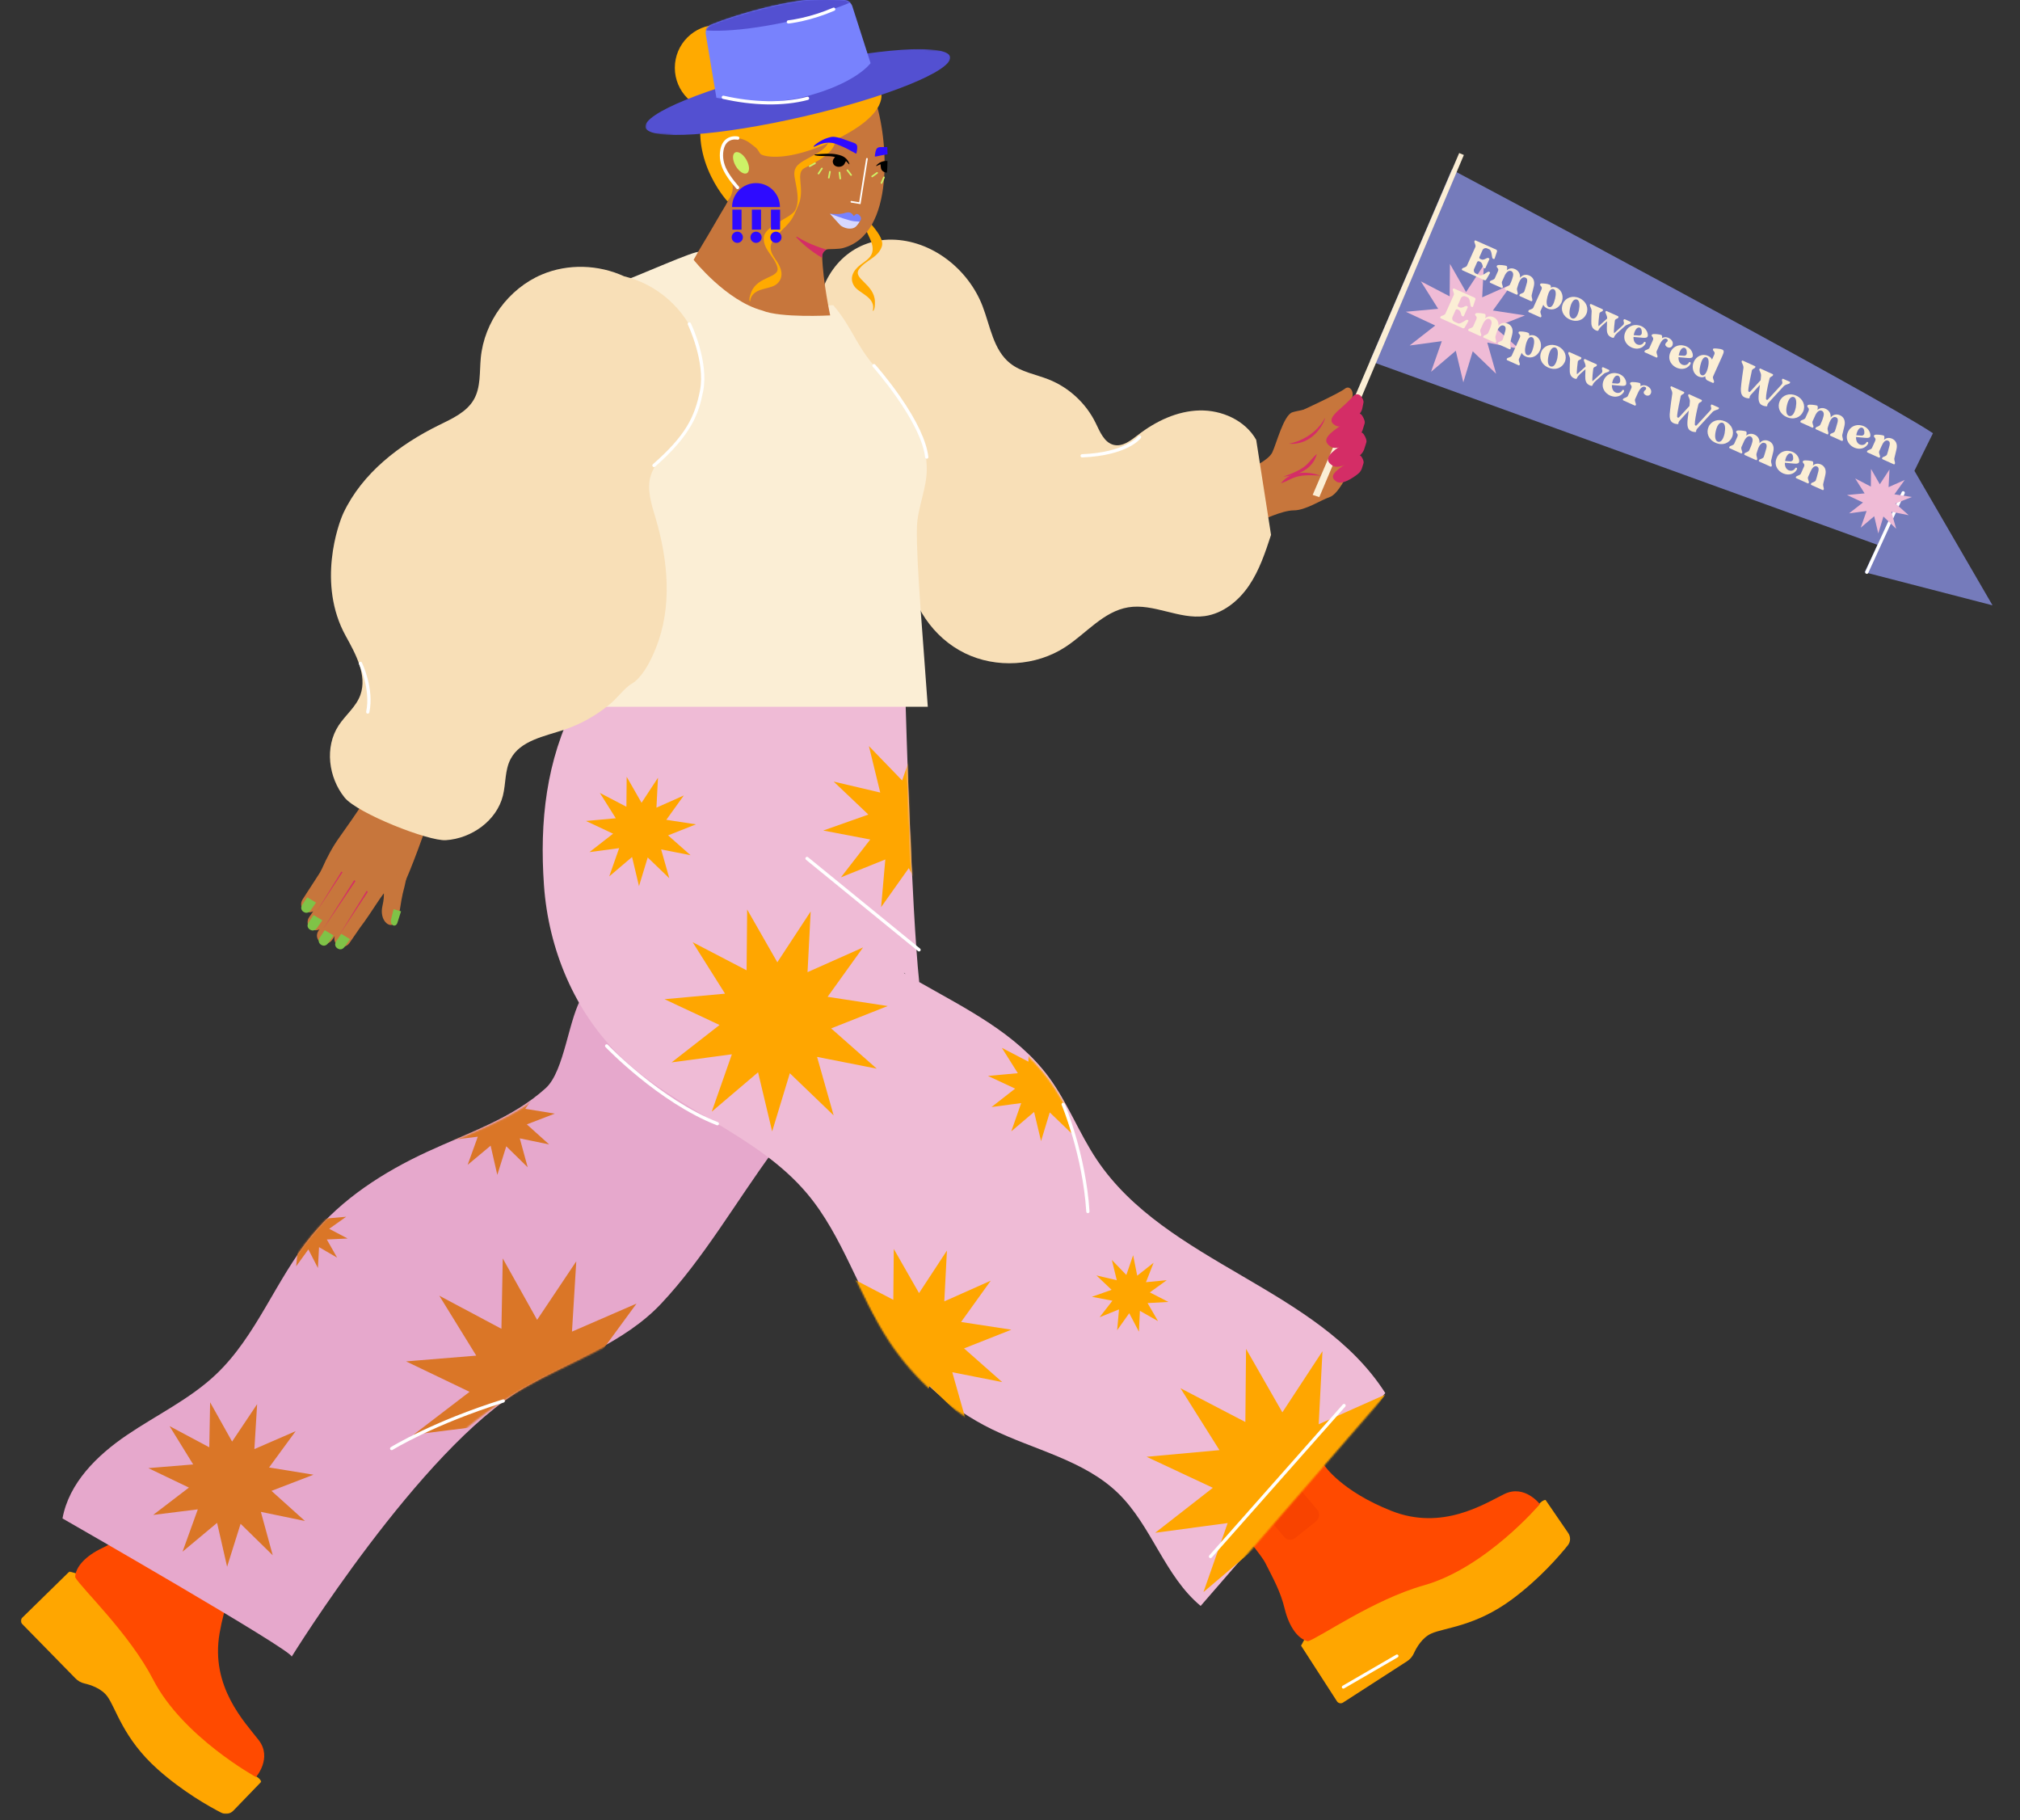 <svg viewBox="106.138 90.825 1243.325 1120.175" fill="none" xmlns="http://www.w3.org/2000/svg" xmlns:xlink="http://www.w3.org/1999/xlink" overflow="visible" width="1243.325px" height="1120.175px"><rect x="106.138" y="90.825" width="1243.325" height="1120.175" fill="#333333" stroke="none"/><g id="Master/Women Character/Standing"><g id="Women Lower" transform="translate(217 525) scale(1 1)"><g id="Women Lower/Lower 5"><g id="Lower"><g id="Group 20"><path id="Fill 1" fill-rule="evenodd" clip-rule="evenodd" d="M835.262 492.851C838.337 488.606 840.441 488.864 840.441 488.864L854.417 509.257C855.993 511.557 855.886 514.608 854.142 516.784C848.89 523.335 836.733 537.397 820.029 549.84C797.341 566.741 778.36 567.36 770.098 571.076C764.469 573.607 760.989 579.7 759.342 583.327C758.447 585.297 757.001 586.955 755.182 588.128L715.77 613.559C714.517 614.367 712.847 614.006 712.039 612.754L689.958 578.533L694.526 570.093L835.262 492.851Z" fill="#FFA600"/><path id="Fill 3" fill-rule="evenodd" clip-rule="evenodd" d="M622.97 474.464C622.97 474.464 662.866 517.523 668.02 527.763C673.174 538.004 677.247 545.067 679.907 555.947C682.567 566.828 687.986 574.476 694.177 575.811C701.438 573.548 734.593 550.108 765.498 541.42C803.64 530.698 836.94 491.446 836.94 491.446C836.94 491.446 827.526 479.11 815.012 485.246C802.497 491.383 776.841 507.938 745.631 495.612C714.422 483.287 704.268 467.551 704.268 467.551L675.442 431.886L665.893 439.385C663.459 441.297 662.053 444.189 661.893 447.279C661.794 449.201 661.345 451.233 660.042 452.266L643.854 465.097C642.042 466.534 638.608 466.498 636.165 466.243C634.304 466.049 632.441 466.588 631.002 467.785L622.97 474.464Z" fill="#FF4A00"/><path id="Fill 5" fill-rule="evenodd" clip-rule="evenodd" d="M641.539 466.197L679.507 511.612C681.218 513.659 684.252 513.961 686.333 512.293L699.132 502.032C701.38 500.229 701.696 496.927 699.831 494.731L661.586 449.709L641.539 466.197Z" fill="#F84300"/><path id="Fill 7" fill-rule="evenodd" clip-rule="evenodd" d="M749.902 585.016C749.862 585.288 749.704 585.538 749.448 585.687L716.434 604.843C715.987 605.102 715.417 604.951 715.159 604.505C714.899 604.06 715.053 603.491 715.497 603.233L748.512 584.076C748.958 583.818 749.528 583.969 749.786 584.414C749.896 584.604 749.931 584.816 749.902 585.016" fill="white"/><g id="Group 11"><mask id="mask05d2178f9-c932-453e-99d7-20f9417bd8ae" mask-type="alpha" maskUnits="userSpaceOnUse" x="-98" y="532" width="148" height="151" fill="#ffffff"><path id="Clip 10" fill-rule="evenodd" clip-rule="evenodd" d="M-97.999 532.854H49.933V682.016H-97.999V532.854Z" fill="#ffffff"/></mask><g mask="url(#mask05d2178f9-c932-453e-99d7-20f9417bd8ae)"><path id="Fill 9" fill-rule="evenodd" clip-rule="evenodd" d="M44.988 658.026C49.763 660.187 49.933 662.299 49.933 662.299L32.757 680.081C30.82 682.087 27.809 682.593 25.328 681.321C17.856 677.49 1.642 668.399 -13.898 654.53C-35.005 635.691 -39.417 617.219 -44.715 609.871C-48.323 604.865 -54.99 602.676 -58.873 601.791C-60.984 601.308 -62.898 600.225 -64.412 598.678L-97.229 565.166C-98.272 564.101 -98.254 562.392 -97.189 561.349L-68.091 532.854L-58.907 535.637L44.988 658.026Z" fill="#FFA600"/></g></g><path id="Fill 12" fill-rule="evenodd" clip-rule="evenodd" d="M20.431 446.357C20.431 446.357 -13.753 494.077 -22.752 501.18C-31.751 508.283 -37.853 513.689 -47.98 518.477C-58.106 523.265 -64.511 530.108 -64.578 536.441C-60.905 543.101 -31.292 570.88 -16.584 599.417C1.569 634.634 46.701 659.386 46.701 659.386C46.701 659.386 56.899 647.689 48.378 636.66C39.857 625.63 18.494 603.815 24.31 570.768C30.126 537.721 43.506 524.618 43.506 524.618L72.667 489.224L63.405 481.375C61.044 479.373 57.929 478.576 54.868 479.039C52.966 479.327 50.886 479.294 49.613 478.224L33.796 464.939C32.024 463.451 31.37 460.08 31.131 457.636C30.948 455.773 30.046 454.057 28.585 452.886L20.431 446.357Z" fill="#FF4A00"/><path id="Fill 14" fill-rule="evenodd" clip-rule="evenodd" d="M32.254 462.892L-4.625 509.196C-6.287 511.283 -5.975 514.315 -3.923 516.019L8.696 526.5C10.912 528.342 14.211 527.99 15.988 525.721L52.427 479.225L32.254 462.892Z" fill="#4554A4"/><path id="Fill 18" fill-rule="evenodd" clip-rule="evenodd" d="M365.026 274.216C342.327 305.007 322.257 340.283 296.025 368.125C273.27 392.278 240.255 403.218 211.607 419.962C147.799 457.256 68.653 585.318 68.653 585.318C70.544 582.151 -72.394 500.239 -72.394 500.239C-68.433 478.422 -51.174 461.447 -32.83 448.988C-14.488 436.529 5.964 426.864 22.062 411.616C47.148 387.855 58.891 353.279 80.746 326.517C99.508 303.541 125.169 287.075 152.086 274.611C177.233 262.965 204.459 254.081 225 235.48C236.823 224.773 239.037 191.75 247.897 178.486" fill="#E6A8CC"/></g><g id="Group 33"><g id="Group 23"><mask id="mask15d2178f9-c932-453e-99d7-20f9417bd8ae" mask-type="alpha" maskUnits="userSpaceOnUse" x="-74" y="179" width="440" height="406" fill="#ffffff"><path id="Clip 22" fill-rule="evenodd" clip-rule="evenodd" d="M226.197 236.082C205.484 254.494 178.178 263.126 152.924 274.538V274.538C125.893 286.755 100.082 302.984 81.107 325.784V325.784C59.006 352.343 46.944 386.809 21.641 410.338V410.338C5.403 425.438 -15.138 434.913 -33.594 447.202V447.202C-52.051 459.491 -69.467 476.306 -73.629 498.086V498.086L-70.663 502.213C-26.581 526.812 17.501 551.41 61.583 576.009V576.009C64.263 577.505 67.303 580.183 67.145 582.854V582.854C106.049 520.857 147.632 456.747 211.1 420.434V420.434C239.901 403.954 273.017 393.319 295.994 369.379V369.379C322.482 341.779 342.877 306.691 365.859 276.111V276.111L249.619 179.303C240.637 192.484 238.118 225.486 226.197 236.082V236.082ZM65.895 584.847L66.627 584.462C66.95 583.933 67.112 583.394 67.145 582.854V582.854C66.727 583.519 66.312 584.182 65.895 584.847V584.847Z" fill="#ffffff"/></mask><g mask="url(#mask15d2178f9-c932-453e-99d7-20f9417bd8ae)"><path id="Fill 21" fill-rule="evenodd" clip-rule="evenodd" d="M71.121 446.528L54.752 468.873L82.091 473.326L56.24 483.275L76.832 501.801L49.706 496.195L57.013 522.913L37.224 503.531L28.925 529.958L22.758 502.955L1.489 520.7L10.899 494.648L-16.587 498.078L5.413 481.249L-19.564 469.274L8.043 467.011L-6.494 443.434L17.953 456.456L18.47 428.761L31.995 452.933L47.404 429.915L45.715 457.562L71.121 446.528Z" fill="#DA7627"/></g></g><g id="Group 26"><mask id="mask25d2178f9-c932-453e-99d7-20f9417bd8ae" mask-type="alpha" maskUnits="userSpaceOnUse" x="-74" y="179" width="440" height="406" fill="#ffffff"><path id="Clip 25" fill-rule="evenodd" clip-rule="evenodd" d="M226.197 236.082C205.484 254.494 178.178 263.126 152.924 274.538V274.538C125.893 286.755 100.082 302.984 81.107 325.784V325.784C59.006 352.343 46.944 386.809 21.641 410.338V410.338C5.403 425.438 -15.138 434.913 -33.594 447.202V447.202C-52.051 459.491 -69.467 476.306 -73.629 498.086V498.086L-70.663 502.213C-26.581 526.812 17.501 551.41 61.583 576.009V576.009C64.263 577.505 67.303 580.183 67.145 582.854V582.854C106.049 520.857 147.632 456.747 211.1 420.434V420.434C239.901 403.954 273.017 393.319 295.994 369.379V369.379C322.482 341.779 342.877 306.691 365.859 276.111V276.111L249.619 179.303C240.637 192.484 238.118 225.486 226.197 236.082V236.082ZM65.895 584.847L66.627 584.462C66.95 583.933 67.112 583.394 67.145 582.854V582.854C66.727 583.519 66.312 584.182 65.895 584.847V584.847Z" fill="#ffffff"/></mask><g mask="url(#mask25d2178f9-c932-453e-99d7-20f9417bd8ae)"><path id="Fill 24" fill-rule="evenodd" clip-rule="evenodd" d="M223.321 233.284L212.425 248.159L230.624 251.123L213.415 257.746L227.123 270.079L209.066 266.347L213.929 284.133L200.756 271.23L195.232 288.822L191.126 270.847L176.967 282.659L183.232 265.317L164.935 267.6L179.58 256.397L162.953 248.426L181.331 246.92L171.653 231.224L187.927 239.892L188.272 221.457L197.276 237.548L207.532 222.224L206.408 240.629L223.321 233.284Z" fill="#DA7627"/></g></g><g id="Group 29"><mask id="mask35d2178f9-c932-453e-99d7-20f9417bd8ae" mask-type="alpha" maskUnits="userSpaceOnUse" x="-74" y="179" width="440" height="406" fill="#ffffff"><path id="Clip 28" fill-rule="evenodd" clip-rule="evenodd" d="M226.197 236.082C205.484 254.494 178.178 263.126 152.924 274.538V274.538C125.893 286.755 100.082 302.984 81.107 325.784V325.784C59.006 352.343 46.944 386.809 21.641 410.338V410.338C5.403 425.438 -15.138 434.913 -33.594 447.202V447.202C-52.051 459.491 -69.467 476.306 -73.629 498.086V498.086L-70.663 502.213C-26.581 526.812 17.501 551.41 61.583 576.009V576.009C64.263 577.505 67.303 580.183 67.145 582.854V582.854C106.049 520.857 147.632 456.747 211.1 420.434V420.434C239.901 403.954 273.017 393.319 295.994 369.379V369.379C322.482 341.779 342.877 306.691 365.859 276.111V276.111L249.619 179.303C240.637 192.484 238.118 225.486 226.197 236.082V236.082ZM65.895 584.847L66.627 584.462C66.95 583.933 67.112 583.394 67.145 582.854V582.854C66.727 583.519 66.312 584.182 65.895 584.847V584.847Z" fill="#ffffff"/></mask><g mask="url(#mask35d2178f9-c932-453e-99d7-20f9417bd8ae)"><path id="Fill 27" fill-rule="evenodd" clip-rule="evenodd" d="M280.939 368.011L255.335 402.964L298.099 409.929L257.663 425.491L289.873 454.471L247.442 445.701L258.871 487.494L227.917 457.177L214.937 498.514L205.288 456.275L172.019 484.032L186.738 443.282L143.744 448.647L178.158 422.323L139.089 403.591L182.271 400.051L159.531 363.171L197.772 383.54L198.581 340.22L219.739 378.03L243.84 342.024L241.198 385.271L280.939 368.011Z" fill="#DA7627"/></g></g><g id="Group 32"><mask id="mask45d2178f9-c932-453e-99d7-20f9417bd8ae" mask-type="alpha" maskUnits="userSpaceOnUse" x="-74" y="179" width="440" height="406" fill="#ffffff"><path id="Clip 31" fill-rule="evenodd" clip-rule="evenodd" d="M226.197 236.082C205.484 254.494 178.178 263.126 152.924 274.538V274.538C125.893 286.755 100.082 302.984 81.107 325.784V325.784C59.006 352.343 46.944 386.809 21.641 410.338V410.338C5.403 425.438 -15.138 434.913 -33.594 447.202V447.202C-52.051 459.491 -69.467 476.306 -73.629 498.086V498.086L-70.663 502.213C-26.581 526.812 17.501 551.41 61.583 576.009V576.009C64.263 577.505 67.303 580.183 67.145 582.854V582.854C106.049 520.857 147.632 456.747 211.1 420.434V420.434C239.901 403.954 273.017 393.319 295.994 369.379V369.379C322.482 341.779 342.877 306.691 365.859 276.111V276.111L249.619 179.303C240.637 192.484 238.118 225.486 226.197 236.082V236.082ZM65.895 584.847L66.627 584.462C66.95 583.933 67.112 583.394 67.145 582.854V582.854C66.727 583.519 66.312 584.182 65.895 584.847V584.847Z" fill="#ffffff"/></mask><g mask="url(#mask45d2178f9-c932-453e-99d7-20f9417bd8ae)"><path id="Fill 30" fill-rule="evenodd" clip-rule="evenodd" d="M94.234 303.792L89.432 315.707L102.229 314.583L91.747 322.01L103.121 327.982L90.288 328.564L96.626 339.737L85.516 333.289L84.808 346.115L78.948 334.684L71.417 345.091L72.668 332.306L60.706 336.99L68.671 326.91L56.075 324.384L68.225 320.211L58.995 311.275L71.472 314.333L68.538 301.826L77.381 311.145L81.674 299.036L84.076 311.656L94.234 303.792Z" fill="#DA7627"/></g></g></g><path id="Fill 34" fill-rule="evenodd" clip-rule="evenodd" d="M445.614 164.43L446.58 165.32C446.257 165.128 445.936 164.934 445.614 164.741V164.43ZM564.267 279.539C553.218 263.058 546.172 244.066 534.302 228.165C514.525 201.675 483.925 186.7 454.934 170.169C450.119 125.384 446.572 -0.145 446.572 -0.145L243.322 -1.259C225.306 33.836 221.189 71.285 223.957 110.637C226.725 149.988 242.878 188.863 271.334 216.184C305.651 249.135 355.303 263.929 385.925 300.339C408.043 326.638 417.599 361.217 436.531 389.895C452.093 413.468 474.037 432.784 499.395 445.229C525.757 458.167 556.444 464.334 577.472 484.832C598.048 504.888 606.023 535.748 628.154 554.074L741.793 423.092C700.474 358.3 607.057 343.369 564.267 279.539V279.539Z" fill="#EFBBD6"/><g id="Group 63"><g id="Group 38"><mask id="mask55d2178f9-c932-453e-99d7-20f9417bd8ae" mask-type="alpha" maskUnits="userSpaceOnUse" x="222" y="-2" width="520" height="558" fill="#ffffff"><path id="Clip 37" fill-rule="evenodd" clip-rule="evenodd" d="M240.127 -1.999C222.113 33.094 221.08 72.768 223.847 112.119V112.119C226.616 151.471 242.769 190.346 271.224 217.667V217.667C305.542 250.618 355.193 265.412 385.816 301.822V301.822C407.933 328.121 417.49 362.701 436.422 391.378V391.378C451.984 414.951 473.927 434.268 499.286 446.712V446.712C525.648 459.649 556.334 465.817 577.363 486.315V486.315C597.938 506.371 605.913 537.231 628.044 555.555V555.555L741.683 424.576C700.365 359.784 606.948 344.853 564.158 281.023V281.023C553.109 264.541 546.062 245.548 534.192 229.648V229.648C514.416 203.158 483.816 188.182 454.825 171.651V171.651C450.01 126.867 446.197 -0.144 446.197 -0.144V-0.144M445.505 166.223V165.912L446.47 166.803C446.147 166.611 445.827 166.416 445.505 166.223" fill="#ffffff"/></mask><g mask="url(#mask55d2178f9-c932-453e-99d7-20f9417bd8ae)"><path id="Fill 36" fill-rule="evenodd" clip-rule="evenodd" d="M574.499 107.823C574.29 107.737 574.081 107.651 573.871 107.565C573.919 107.505 573.999 107.386 574.012 107.392C574.206 107.496 574.39 107.616 574.577 107.732C574.578 107.732 574.499 107.823 574.499 107.823" fill="#FDFEFF"/></g></g><g id="Group 41"><mask id="mask65d2178f9-c932-453e-99d7-20f9417bd8ae" mask-type="alpha" maskUnits="userSpaceOnUse" x="222" y="-2" width="520" height="558" fill="#ffffff"><path id="Clip 40" fill-rule="evenodd" clip-rule="evenodd" d="M240.127 -1.999C222.113 33.094 221.08 72.768 223.847 112.119V112.119C226.616 151.471 242.769 190.346 271.224 217.667V217.667C305.542 250.618 355.193 265.412 385.816 301.822V301.822C407.933 328.121 417.49 362.701 436.422 391.378V391.378C451.984 414.951 473.927 434.268 499.286 446.712V446.712C525.648 459.649 556.334 465.817 577.363 486.315V486.315C597.938 506.371 605.913 537.231 628.044 555.555V555.555L741.683 424.576C700.365 359.784 606.948 344.853 564.158 281.023V281.023C553.109 264.541 546.062 245.548 534.192 229.648V229.648C514.416 203.158 483.816 188.182 454.825 171.651V171.651C450.01 126.867 446.197 -0.144 446.197 -0.144V-0.144M445.505 166.223V165.912L446.47 166.803C446.147 166.611 445.827 166.416 445.505 166.223" fill="#ffffff"/></mask><g mask="url(#mask65d2178f9-c932-453e-99d7-20f9417bd8ae)"><path id="Fill 39" fill-rule="evenodd" clip-rule="evenodd" d="M572.111 114.574L571.74 114.026C571.806 113.983 571.872 113.94 571.938 113.897C572.004 114.115 572.07 114.334 572.137 114.553C572.137 114.552 572.111 114.574 572.111 114.574" fill="#FDFEFF"/></g></g><g id="Group 44"><mask id="mask75d2178f9-c932-453e-99d7-20f9417bd8ae" mask-type="alpha" maskUnits="userSpaceOnUse" x="222" y="-2" width="520" height="558" fill="#ffffff"><path id="Clip 43" fill-rule="evenodd" clip-rule="evenodd" d="M240.127 -1.999C222.113 33.094 221.08 72.768 223.847 112.119V112.119C226.616 151.471 242.769 190.346 271.224 217.667V217.667C305.542 250.618 355.193 265.412 385.816 301.822V301.822C407.933 328.121 417.49 362.701 436.422 391.378V391.378C451.984 414.951 473.927 434.268 499.286 446.712V446.712C525.648 459.649 556.334 465.817 577.363 486.315V486.315C597.938 506.371 605.913 537.231 628.044 555.555V555.555L741.683 424.576C700.365 359.784 606.948 344.853 564.158 281.023V281.023C553.109 264.541 546.062 245.548 534.192 229.648V229.648C514.416 203.158 483.816 188.182 454.825 171.651V171.651C450.01 126.867 446.197 -0.144 446.197 -0.144V-0.144L240.127 -1.999ZM445.505 166.223V165.912L446.47 166.803C446.147 166.611 445.827 166.416 445.505 166.223V166.223Z" fill="#ffffff"/></mask><g mask="url(#mask75d2178f9-c932-453e-99d7-20f9417bd8ae)"><path id="Fill 42" fill-rule="evenodd" clip-rule="evenodd" d="M741.933 423.967L715.664 460.53L760.166 467.359L718.299 483.916L752.045 513.719L707.873 505.014L720.149 548.329L687.695 517.125L674.604 560.201L664.173 516.405L629.871 545.566L644.774 503.082L600.152 509.069L635.658 481.386L594.883 462.298L639.718 458.205L615.736 420.103L655.666 440.901L656.091 395.88L678.438 434.964L703.135 397.321L700.805 442.282L741.933 423.967Z" fill="#FFA600"/></g></g><g id="Group 47"><mask id="mask85d2178f9-c932-453e-99d7-20f9417bd8ae" mask-type="alpha" maskUnits="userSpaceOnUse" x="222" y="-2" width="520" height="558" fill="#ffffff"><path id="Clip 46" fill-rule="evenodd" clip-rule="evenodd" d="M240.127 -1.999C222.113 33.094 221.08 72.768 223.847 112.119V112.119C226.616 151.471 242.769 190.346 271.224 217.667V217.667C305.542 250.618 355.193 265.412 385.816 301.822V301.822C407.933 328.121 417.49 362.701 436.422 391.378V391.378C451.984 414.951 473.927 434.268 499.286 446.712V446.712C525.648 459.649 556.334 465.817 577.363 486.315V486.315C597.938 506.371 605.913 537.231 628.044 555.555V555.555L741.683 424.576C700.365 359.784 606.948 344.853 564.158 281.023V281.023C553.109 264.541 546.062 245.548 534.192 229.648V229.648C514.416 203.158 483.816 188.182 454.825 171.651V171.651C450.01 126.867 446.197 -0.144 446.197 -0.144V-0.144L240.127 -1.999ZM445.505 166.223V165.912L446.47 166.803C446.147 166.611 445.827 166.416 445.505 166.223V166.223Z" fill="#ffffff"/></mask><g mask="url(#mask85d2178f9-c932-453e-99d7-20f9417bd8ae)"><path id="Fill 45" fill-rule="evenodd" clip-rule="evenodd" d="M420.364 148.854L398.532 179.244L435.518 184.917L400.721 198.679L428.768 223.45L392.056 216.214L402.259 252.215L375.286 226.28L364.406 262.083L355.736 225.681L327.227 249.917L339.613 214.609L302.527 219.584L332.036 196.577L298.147 180.712L335.411 177.311L315.479 145.643L348.666 162.928L349.019 125.511L367.593 157.995L388.118 126.708L386.182 164.077L420.364 148.854Z" fill="#FFA600"/></g></g><g id="Group 50"><mask id="mask95d2178f9-c932-453e-99d7-20f9417bd8ae" mask-type="alpha" maskUnits="userSpaceOnUse" x="222" y="-2" width="520" height="558" fill="#ffffff"><path id="Clip 49" fill-rule="evenodd" clip-rule="evenodd" d="M240.127 -1.999C222.113 33.094 221.08 72.768 223.847 112.119V112.119C226.616 151.471 242.769 190.346 271.224 217.667V217.667C305.542 250.618 355.193 265.412 385.816 301.822V301.822C407.933 328.121 417.49 362.701 436.422 391.378V391.378C451.984 414.951 473.927 434.268 499.286 446.712V446.712C525.648 459.649 556.334 465.817 577.363 486.315V486.315C597.938 506.371 605.913 537.231 628.044 555.555V555.555L741.683 424.576C700.365 359.784 606.948 344.853 564.158 281.023V281.023C553.109 264.541 546.062 245.548 534.192 229.648V229.648C514.416 203.158 483.816 188.182 454.825 171.651V171.651C450.01 126.867 446.197 -0.144 446.197 -0.144V-0.144L240.127 -1.999ZM445.505 166.223V165.912L446.47 166.803C446.147 166.611 445.827 166.416 445.505 166.223V166.223Z" fill="#ffffff"/></mask><g mask="url(#mask95d2178f9-c932-453e-99d7-20f9417bd8ae)"><path id="Fill 48" fill-rule="evenodd" clip-rule="evenodd" d="M557.483 212.229L546.724 227.204L564.95 230L547.803 236.781L561.624 248.987L543.533 245.421L548.561 263.162L535.27 250.381L529.908 268.024L525.636 250.086L511.587 262.03L517.691 244.63L499.416 247.083L513.957 235.745L497.258 227.927L515.62 226.251L505.798 210.646L522.152 219.164L522.326 200.726L531.479 216.733L541.593 201.316L540.639 219.73L557.483 212.229Z" fill="#FFA600"/></g></g><g id="Group 53"><mask id="mask105d2178f9-c932-453e-99d7-20f9417bd8ae" mask-type="alpha" maskUnits="userSpaceOnUse" x="222" y="-2" width="520" height="558" fill="#ffffff"><path id="Clip 52" fill-rule="evenodd" clip-rule="evenodd" d="M240.127 -1.999C222.113 33.094 221.08 72.768 223.847 112.119V112.119C226.616 151.471 242.769 190.346 271.224 217.667V217.667C305.542 250.618 355.193 265.412 385.816 301.822V301.822C407.933 328.121 417.49 362.701 436.422 391.378V391.378C451.984 414.951 473.927 434.268 499.286 446.712V446.712C525.648 459.649 556.334 465.817 577.363 486.315V486.315C597.938 506.371 605.913 537.231 628.044 555.555V555.555L741.683 424.576C700.365 359.784 606.948 344.853 564.158 281.023V281.023C553.109 264.541 546.062 245.548 534.192 229.648V229.648C514.416 203.158 483.816 188.182 454.825 171.651V171.651C450.01 126.867 446.197 -0.144 446.197 -0.144V-0.144L240.127 -1.999ZM445.505 166.223V165.912L446.47 166.803C446.147 166.611 445.827 166.416 445.505 166.223V166.223Z" fill="#ffffff"/></mask><g mask="url(#mask105d2178f9-c932-453e-99d7-20f9417bd8ae)"><path id="Fill 51" fill-rule="evenodd" clip-rule="evenodd" d="M310.023 55.341L299.265 70.316L317.49 73.112L300.344 79.894L314.165 92.099L296.074 88.534L301.102 106.275L287.81 93.494L282.448 111.137L278.176 93.199L264.128 105.142L270.231 87.742L251.956 90.195L266.498 78.858L249.798 71.039L268.161 69.363L258.339 53.759L274.692 62.277L274.866 43.838L284.019 59.845L294.133 44.428L293.179 62.842L310.023 55.341Z" fill="#FFA600"/></g></g><g id="Group 56"><mask id="mask115d2178f9-c932-453e-99d7-20f9417bd8ae" mask-type="alpha" maskUnits="userSpaceOnUse" x="222" y="-2" width="520" height="558" fill="#ffffff"><path id="Clip 55" fill-rule="evenodd" clip-rule="evenodd" d="M240.127 -1.999C222.113 33.094 221.08 72.768 223.847 112.119V112.119C226.616 151.471 242.769 190.346 271.224 217.667V217.667C305.542 250.618 355.193 265.412 385.816 301.822V301.822C407.933 328.121 417.49 362.701 436.422 391.378V391.378C451.984 414.951 473.927 434.268 499.286 446.712V446.712C525.648 459.649 556.334 465.817 577.363 486.315V486.315C597.938 506.371 605.913 537.231 628.044 555.555V555.555L741.683 424.576C700.365 359.784 606.948 344.853 564.158 281.023V281.023C553.109 264.541 546.062 245.548 534.192 229.648V229.648C514.416 203.158 483.816 188.182 454.825 171.651V171.651C450.01 126.867 446.197 -0.144 446.197 -0.144V-0.144L240.127 -1.999ZM445.505 166.223V165.912L446.47 166.803C446.147 166.611 445.827 166.416 445.505 166.223V166.223Z" fill="#ffffff"/></mask><g mask="url(#mask115d2178f9-c932-453e-99d7-20f9417bd8ae)"><path id="Fill 54" fill-rule="evenodd" clip-rule="evenodd" d="M498.95 353.926L480.688 379.346L511.626 384.092L482.52 395.604L505.98 416.323L475.271 410.271L483.805 440.385L461.243 418.691L452.142 448.639L444.89 418.191L421.043 438.463L431.404 408.928L400.382 413.09L425.066 393.845L396.719 380.574L427.888 377.73L411.216 351.239L438.976 365.698L439.271 334.4L454.808 361.572L471.977 335.402L470.357 366.659L498.95 353.926Z" fill="#FFA600"/></g></g><g id="Group 59"><mask id="mask125d2178f9-c932-453e-99d7-20f9417bd8ae" mask-type="alpha" maskUnits="userSpaceOnUse" x="222" y="-2" width="520" height="558" fill="#ffffff"><path id="Clip 58" fill-rule="evenodd" clip-rule="evenodd" d="M240.127 -1.999C222.113 33.094 221.08 72.768 223.847 112.119V112.119C226.616 151.471 242.769 190.346 271.224 217.667V217.667C305.542 250.618 355.193 265.412 385.816 301.822V301.822C407.933 328.121 417.49 362.701 436.422 391.378V391.378C451.984 414.951 473.927 434.268 499.286 446.712V446.712C525.648 459.649 556.334 465.817 577.363 486.315V486.315C597.938 506.371 605.913 537.231 628.044 555.555V555.555L741.683 424.576C700.365 359.784 606.948 344.853 564.158 281.023V281.023C553.109 264.541 546.062 245.548 534.192 229.648V229.648C514.416 203.158 483.816 188.182 454.825 171.651V171.651C450.01 126.867 446.197 -0.144 446.197 -0.144V-0.144L240.127 -1.999ZM445.505 166.223V165.912L446.47 166.803C446.147 166.611 445.827 166.416 445.505 166.223V166.223Z" fill="#ffffff"/></mask><g mask="url(#mask125d2178f9-c932-453e-99d7-20f9417bd8ae)"><path id="Fill 57" fill-rule="evenodd" clip-rule="evenodd" d="M482.895 28.902L472.139 56.317L501.45 53.469L477.58 70.716L503.778 84.168L474.373 85.772L489.14 111.253L463.534 96.704L462.182 126.123L448.507 100.041L431.464 124.058L434.061 94.723L406.739 105.714L424.783 82.439L395.856 76.914L423.619 67.09L402.272 46.803L430.938 53.548L423.948 24.94L444.417 46.113L454.003 18.267L459.776 47.145L482.895 28.902Z" fill="#FFA600"/></g></g><g id="Group 62"><mask id="mask135d2178f9-c932-453e-99d7-20f9417bd8ae" mask-type="alpha" maskUnits="userSpaceOnUse" x="222" y="-2" width="520" height="558" fill="#ffffff"><path id="Clip 61" fill-rule="evenodd" clip-rule="evenodd" d="M240.127 -1.999C222.113 33.094 221.08 72.768 223.847 112.119V112.119C226.616 151.471 242.769 190.346 271.224 217.667V217.667C305.542 250.618 355.193 265.412 385.816 301.822V301.822C407.933 328.121 417.49 362.701 436.422 391.378V391.378C451.984 414.951 473.927 434.268 499.286 446.712V446.712C525.648 459.649 556.334 465.817 577.363 486.315V486.315C597.938 506.371 605.913 537.231 628.044 555.555V555.555L741.683 424.576C700.365 359.784 606.948 344.853 564.158 281.023V281.023C553.109 264.541 546.062 245.548 534.192 229.648V229.648C514.416 203.158 483.816 188.182 454.825 171.651V171.651C450.01 126.867 446.197 -0.144 446.197 -0.144V-0.144L240.127 -1.999ZM445.505 166.223V165.912L446.47 166.803C446.147 166.611 445.827 166.416 445.505 166.223V166.223Z" fill="#ffffff"/></mask><g mask="url(#mask135d2178f9-c932-453e-99d7-20f9417bd8ae)"><path id="Fill 60" fill-rule="evenodd" clip-rule="evenodd" d="M599.191 342.898L594.499 354.856L607.285 353.614L596.873 361.138L608.301 367.005L595.474 367.706L601.915 378.82L590.746 372.473L590.156 385.306L584.191 373.929L576.756 384.406L577.889 371.61L565.971 376.404L573.842 366.252L561.224 363.841L573.335 359.555L564.023 350.707L576.527 353.648L573.478 341.169L582.407 350.405L586.588 338.258L589.107 350.855L599.191 342.898Z" fill="#FFA600"/></g></g></g><g id="Group 74"><path id="Fill 64" fill-rule="evenodd" clip-rule="evenodd" d="M454.824 151.341C454.602 151.341 454.378 151.268 454.193 151.116L385.229 94.881C384.801 94.531 384.737 93.902 385.086 93.474C385.436 93.046 386.066 92.982 386.493 93.33L455.456 149.566C455.885 149.915 455.949 150.545 455.599 150.973C455.402 151.215 455.114 151.341 454.824 151.341" fill="white"/><path id="Fill 66" fill-rule="evenodd" clip-rule="evenodd" d="M330.676 258.322C330.555 258.322 330.432 258.301 330.313 258.254C294.48 244.257 262.136 210.485 261.814 210.145C261.433 209.745 261.449 209.112 261.85 208.732C262.251 208.351 262.883 208.367 263.264 208.768C263.583 209.104 295.629 242.558 331.04 256.39C331.555 256.592 331.809 257.172 331.608 257.686C331.454 258.081 331.076 258.322 330.676 258.322" fill="white"/><path id="Fill 68" fill-rule="evenodd" clip-rule="evenodd" d="M634.196 524.677C633.961 524.677 633.724 524.594 633.534 524.426C633.12 524.06 633.082 523.428 633.447 523.014L715.663 430.1C716.029 429.688 716.661 429.649 717.075 430.014C717.488 430.38 717.527 431.012 717.161 431.426L634.946 524.34C634.748 524.563 634.472 524.677 634.196 524.677" fill="white"/><path id="Fill 70" fill-rule="evenodd" clip-rule="evenodd" d="M558.738 312.382C558.215 312.382 557.775 311.975 557.741 311.445C555.526 276.559 542.742 246.115 542.613 245.812C542.397 245.304 542.634 244.717 543.142 244.501C543.653 244.284 544.238 244.522 544.454 245.03C544.584 245.336 557.5 276.079 559.737 311.319C559.772 311.87 559.354 312.345 558.802 312.38C558.781 312.381 558.759 312.382 558.738 312.382" fill="white"/><path id="Fill 72" fill-rule="evenodd" clip-rule="evenodd" d="M130.206 458.229C129.872 458.229 129.545 458.062 129.356 457.757C129.064 457.289 129.208 456.671 129.677 456.38C129.931 456.221 155.623 440.391 198.608 426.992C199.131 426.831 199.696 427.123 199.86 427.649C200.025 428.176 199.73 428.737 199.203 428.902C156.482 442.218 130.986 457.921 130.733 458.078C130.569 458.18 130.386 458.229 130.206 458.229" fill="white"/></g></g></g></g><g id="Women Upper" transform="translate(219.5 -227) scale(1 1)"><g id="Women Upper/Upper 5"><g id="Upper"><path id="Fill 1" fill-rule="evenodd" clip-rule="evenodd" d="M1113.05 690.33L1064.98 607.549C1068.29 600.741 1072.07 593.062 1076.39 584.429C1039.73 559.99 780.221 422.191 780.221 422.191L729.802 539.987L1042.2 653.091L1034.3 669.964L1113.05 690.33Z" fill="#757BBB"/><path id="Fill 3" fill-rule="evenodd" clip-rule="evenodd" d="M1035.66 670.964C1035.52 670.964 1035.37 670.935 1035.24 670.873C1034.74 670.643 1034.52 670.049 1034.75 669.547L1057.15 620.67C1057.38 620.167 1057.97 619.948 1058.47 620.177C1058.98 620.408 1059.2 621.001 1058.97 621.503L1036.57 670.381C1036.4 670.748 1036.03 670.964 1035.66 670.964" fill="white"/><path id="Fill 5" fill-rule="evenodd" clip-rule="evenodd" d="M125.821 865.271C131.145 862.183 129.025 865.42 134.708 863.085C143.854 844.889 169.821 767.065 167.165 763.683C146.533 755.358 136.477 751.351 122.748 759.125C121.754 766.423 120.506 795.981 111.552 809.755C106.021 818.264 100.19 826.61 95.564 833.064C91.292 839.025 87.855 845.505 84.9 852.213C84.224 853.745 83.345 855.242 82.209 856.895L72.962 871.185C71.485 873.333 71.701 876.32 73.666 878.028C75.338 879.483 77.624 879.595 79.403 878.631L76.932 882.224C75.463 884.36 75.67 887.328 77.612 889.041C79.263 890.497 81.52 890.63 83.298 889.706L82.602 890.717C80.931 893.146 81.694 896.553 84.346 898.001C86.657 899.262 89.573 898.394 91.066 896.224L92.683 893.872C91.946 896.092 92.801 898.648 94.993 899.869C97.304 901.155 100.239 900.312 101.739 898.131L108.104 888.877C115.819 878.76 122.789 866.1 125.202 865.406C125.406 865.348 125.613 865.308 125.821 865.271" fill="#c7763c"/><path id="Fill 7" fill-rule="evenodd" clip-rule="evenodd" d="M137.812 853.273C132.886 852.499 125.945 861.455 120.946 861.271C122.921 863.781 123.658 868.34 122.071 875.127C119.913 884.358 126.575 889.144 129.121 886.177C133.762 880.77 131.999 876.41 135.686 863.102C135.734 862.929 137.744 853.448 137.812 853.273" fill="#c7763c"/><path id="Fill 9" fill-rule="evenodd" clip-rule="evenodd" d="M128.894 877.325L133.473 878.638L131.243 885.693C130.277 888.844 126.165 887.511 127.504 882.927L128.894 877.325Z" fill="#7FC347"/><path id="Fill 11" fill-rule="evenodd" clip-rule="evenodd" d="M113.005 866.687L95.204 893.682L112.359 865.989C112.564 866.199 112.774 866.39 113.005 866.687" fill="#D42D66"/><path id="Fill 13" fill-rule="evenodd" clip-rule="evenodd" d="M105.452 859.998L85.319 889.854L104.643 859.471C104.911 859.644 105.182 859.821 105.452 859.998" fill="#D42D66"/><path id="Fill 15" fill-rule="evenodd" clip-rule="evenodd" d="M97.434 854.608L81.534 878.801L96.802 854.154C97.012 854.306 97.223 854.457 97.434 854.608" fill="#D42D66"/><path id="Fill 17" fill-rule="evenodd" clip-rule="evenodd" d="M85.044 884.145L79.646 880.918L76.484 885.609C74.89 888.248 77.228 889.773 77.228 889.773C79.669 891.42 81.292 889.596 81.972 888.596L85.044 884.145Z" fill="#7FC347"/><path id="Fill 19" fill-rule="evenodd" clip-rule="evenodd" d="M81.146 873.258L75.748 870.031L72.586 874.722C70.992 877.36 73.33 878.886 73.33 878.886C75.771 880.532 77.393 878.709 78.074 877.709L81.146 873.258Z" fill="#7FC347"/><path id="Fill 21" fill-rule="evenodd" clip-rule="evenodd" d="M91.914 893.486L86.516 890.259L83.354 894.95C81.76 897.588 84.098 899.114 84.098 899.114C86.539 900.761 88.161 898.937 88.842 897.937L91.914 893.486Z" fill="#7FC347"/><path id="Fill 23" fill-rule="evenodd" clip-rule="evenodd" d="M102.05 895.739L96.652 892.512L93.49 897.202C91.896 899.841 94.233 901.367 94.233 901.367C96.675 903.013 98.297 901.19 98.978 900.19L102.05 895.739Z" fill="#7FC347"/><path id="Fill 25" fill-rule="evenodd" clip-rule="evenodd" d="M657.038 605.644C657.038 605.644 667.296 601.118 669.71 596.29C672.124 591.463 676.649 573.36 682.08 571.55C685.229 570.501 690.83 570.041 693.847 568.231C696.864 566.421 713.157 560.085 713.157 560.085L716.174 609.264C716.174 609.264 710.441 621.936 705.011 623.747C699.58 625.557 690.226 631.893 682.985 631.893C675.744 631.893 662.77 638.229 662.77 638.229L657.038 605.644Z" fill="#c7763c"/><path id="Fill 27" fill-rule="evenodd" clip-rule="evenodd" d="M688.115 570.343C688.115 570.343 711.045 559.783 714.364 557.068C717.683 554.352 720.851 559.633 718.286 563.705C715.721 567.779 713.157 574.114 696.563 579.998" fill="#c7763c"/><path id="Fill 29" fill-rule="evenodd" clip-rule="evenodd" d="M676.649 611.075C676.649 611.075 693.545 610.773 697.166 597.196C691.433 602.024 692.64 605.644 676.649 611.075" fill="#D42D66"/><path id="Fill 31" fill-rule="evenodd" clip-rule="evenodd" d="M699.373 610.554C699.373 610.554 683.727 604.168 675.046 615.216C682.218 613.041 682.537 609.238 699.373 610.554" fill="#D42D66"/><path id="Fill 33" fill-rule="evenodd" clip-rule="evenodd" d="M679.968 590.86C679.968 590.86 694.752 588.748 702.295 574.869C701.39 579.093 694.149 592.067 679.968 590.86" fill="#D42D66"/><path id="Fill 35" fill-rule="evenodd" clip-rule="evenodd" d="M445.484 668.459C447.24 690.025 460.999 710.222 480.425 719.751C499.853 729.278 524.246 727.793 542.373 715.979C555.282 707.565 565.841 694.086 581.043 691.567C596.747 688.966 612.389 699.144 628.156 696.954C639.419 695.391 649.043 687.57 655.425 678.16C661.807 668.749 665.428 657.786 668.972 646.981L659.839 588.491C653.058 576.493 638.662 570.061 624.884 570.408C611.107 570.755 598.024 577.03 587.117 585.456C582.717 588.855 577.671 592.864 572.251 591.622C566.31 590.261 563.675 583.545 560.998 578.069C555.102 566.011 544.59 556.282 532.112 551.335C524.11 548.162 515.155 546.773 508.412 541.422C498.034 533.186 496.162 518.526 491.396 506.164C482.583 483.303 460.012 465.597 435.514 465.291C411.016 464.985 392.922 483.728 390.146 508.071" fill="#F8DFB7"/><path id="Fill 37" fill-rule="evenodd" clip-rule="evenodd" d="M457.701 752.767C455.229 716.328 450.495 664.235 451.007 642.466C451.299 630.025 457.33 618.162 457.074 605.72C456.578 581.63 440.163 561.194 424.571 542.825C413.04 529.241 411.049 519.204 399.518 505.62C374.178 507.591 356.722 498.862 356.722 498.862C356.722 498.862 335.604 497.126 317.021 472.959C315.674 471.206 279.311 487.786 264.583 492.989L261.631 492.028C248.848 561.242 235.88 668.625 225.432 752.767H457.701Z" fill="#FBEED5"/><path id="Fill 39" fill-rule="evenodd" clip-rule="evenodd" d="M303.12 589.896C318.037 573.313 322.933 548.356 315.389 527.366C308.387 507.889 290.946 492.604 270.842 487.874C255.08 480.622 236.235 479.966 220.212 486.736C199.666 495.416 184.636 515.934 182.555 538.141C181.745 546.794 182.629 556.068 178.33 563.622C173.861 571.473 164.955 575.434 156.848 579.42C132.5 591.39 109.661 608.928 98.049 633.447C94.805 640.297 81.744 677.101 99.382 709.075C105.597 720.34 112.767 733.354 108.453 745.476C105.864 752.749 99.311 757.79 95.075 764.245C86.364 777.519 88.773 796.281 98.752 808.631C106.58 818.319 150.334 835.557 161.057 834.856C176.9 833.822 192.328 822.876 196.182 807.474C198.056 799.984 197.321 791.75 200.914 784.916C206.901 773.528 221.619 770.98 233.825 766.911C244.227 763.443 253.94 757.953 262.327 750.894C266.333 747.52 269.519 743.183 273.535 739.899C274.742 738.912 276.179 738.271 277.379 737.278C283.367 732.326 287.493 723.657 290.33 716.628C300.487 691.471 297.9 662.791 290.197 636.777C287.631 628.114 284.507 618.882 287.25 610.274C289.889 601.993 297.307 596.358 303.12 589.896" fill="#F8DFB7"/><path id="Fill 41" fill-rule="evenodd" clip-rule="evenodd" d="M784.782 412L694.602 622.389L698.675 623.747L787.648 413.207L784.782 412Z" fill="#FBEED5"/><path id="Fill 43" fill-rule="evenodd" clip-rule="evenodd" d="M719.616 561.504C720.909 560.061 723.22 560.15 724.37 561.71C725.334 563.017 726.139 564.522 725.845 565.643C725.199 568.106 725.519 570.596 722.725 573.284C719.931 575.971 712.913 582.036 708.826 579.776C704.739 577.517 705.103 574.837 711.718 569.178C715.266 566.143 717.919 563.398 719.616 561.504" fill="#D42D66"/><path id="Fill 45" fill-rule="evenodd" clip-rule="evenodd" d="M720.244 572.926C721.719 571.574 724.04 571.921 725.094 573.621C726.131 575.298 727.021 577.28 726.521 578.611C725.502 581.323 725.572 584.182 722.093 586.898C718.614 589.615 709.954 595.662 705.59 592.624C701.225 589.585 701.952 586.593 710.107 580.959C714.685 577.796 718.116 574.878 720.244 572.926" fill="#D42D66"/><path id="Fill 47" fill-rule="evenodd" clip-rule="evenodd" d="M721.3 584.542C722.775 583.19 725.096 583.537 726.15 585.238C727.188 586.914 728.078 588.896 727.578 590.227C726.558 592.94 726.628 595.798 723.149 598.515C719.67 601.231 711.01 607.278 706.646 604.24C702.282 601.202 703.009 598.209 711.163 592.575C715.741 589.412 719.172 586.494 721.3 584.542" fill="#D42D66"/><path id="Fill 49" fill-rule="evenodd" clip-rule="evenodd" d="M720.843 598.435C722.019 597.356 723.872 597.633 724.713 598.99C725.541 600.328 726.251 601.91 725.852 602.971C725.038 605.136 725.094 607.417 722.318 609.584C719.542 611.752 712.632 616.578 709.15 614.153C705.667 611.728 706.247 609.341 712.754 604.845C716.407 602.321 719.145 599.993 720.843 598.435" fill="#D42D66"/><path id="Fill 51" fill-rule="evenodd" clip-rule="evenodd" d="M289.16 605.27C288.882 605.27 288.605 605.155 288.408 604.93C288.044 604.514 288.085 603.882 288.5 603.518C308.914 585.611 314.269 574.232 317.461 558.273C320.985 540.657 310.142 517.836 310.033 517.608C309.793 517.11 310.002 516.513 310.5 516.273C310.998 516.034 311.595 516.243 311.834 516.74C312.295 517.697 323.078 540.386 319.422 558.666C316.717 572.194 312.621 585.02 289.819 605.022C289.629 605.188 289.394 605.27 289.16 605.27" fill="white"/><path id="Fill 53" fill-rule="evenodd" clip-rule="evenodd" d="M112.997 756.98C112.928 756.98 112.857 756.973 112.787 756.958C112.247 756.842 111.903 756.311 112.018 755.771C114.976 741.957 107.669 726.633 107.595 726.48C107.354 725.983 107.561 725.385 108.059 725.144C108.556 724.905 109.154 725.111 109.394 725.607C109.709 726.258 117.078 741.692 113.974 756.189C113.873 756.659 113.458 756.98 112.997 756.98" fill="white"/><path id="Fill 55" fill-rule="evenodd" clip-rule="evenodd" d="M552.69 599.321C552.156 599.321 551.713 598.9 551.691 598.362C551.669 597.81 552.098 597.344 552.65 597.322C579.426 596.234 587.187 586.308 587.262 586.208C587.592 585.768 588.218 585.675 588.66 586.005C589.101 586.334 589.195 586.956 588.869 587.399C588.545 587.839 580.604 598.187 552.731 599.32C552.717 599.321 552.704 599.321 552.69 599.321" fill="white"/><path id="Fill 57" fill-rule="evenodd" clip-rule="evenodd" d="M457.062 600.108C456.564 600.108 456.133 599.736 456.071 599.229C453.325 576.713 424.12 543.82 423.825 543.491C423.457 543.079 423.493 542.447 423.904 542.079C424.316 541.711 424.948 541.746 425.316 542.158C425.391 542.241 432.866 550.631 440.583 561.737C450.99 576.716 456.869 589.249 458.056 598.987C458.123 599.535 457.733 600.034 457.185 600.101C457.144 600.106 457.103 600.108 457.062 600.108" fill="white"/><path id="Fill 59" fill-rule="evenodd" clip-rule="evenodd" d="M817.18 492.672L805.527 508.893L825.269 511.922L806.696 519.267L821.666 532.488L802.07 528.626L807.516 547.842L793.119 533.999L787.312 553.109L782.684 533.68L767.467 546.616L774.078 527.769L754.283 530.425L770.034 518.145L751.945 509.676L771.835 507.861L761.196 490.958L778.91 500.184L779.099 480.213L789.013 497.551L799.969 480.851L798.935 500.797L817.18 492.672Z" fill="#EFBBD6"/><path id="Fill 61" fill-rule="evenodd" clip-rule="evenodd" d="M1059.01 613.173L1052.66 622.007L1063.41 623.657L1053.3 627.658L1061.45 634.858L1050.78 632.755L1053.75 643.22L1045.9 635.681L1042.74 646.089L1040.22 635.507L1031.93 642.553L1035.53 632.288L1024.75 633.735L1033.33 627.047L1023.48 622.434L1034.31 621.445L1028.52 612.24L1038.17 617.265L1038.27 606.387L1043.67 615.83L1049.63 606.736L1049.07 617.598L1059.01 613.173Z" fill="#EFBBD6"/><path id="Fill 63" fill-rule="evenodd" clip-rule="evenodd" d="M803.736 485.869L801.419 489.867C801.197 490.288 800.685 490.415 800.251 490.221L786.649 484.104C786.486 484.031 786.343 483.771 786.428 483.582C786.428 483.582 786.49 483.155 786.695 482.987C787.143 482.571 789.11 482.317 789.571 481.289L794.715 469.85C795.202 468.767 794.062 467.182 794.101 466.516C794.078 466.279 794.369 465.922 794.369 465.922C794.454 465.732 794.719 465.722 794.882 465.794L807.508 471.407C807.941 471.601 808.173 472.096 808.06 472.565L806.569 476.967C806.471 477.183 806.224 477.3 806.007 477.202C806.007 477.202 805.711 477.069 805.493 476.972C804.71 476.619 805.067 472.065 803.335 471.287C803.335 471.287 802.768 471.032 802.01 470.691C800.901 470.193 799.595 470.711 799.097 471.82L797.24 476.023C797.045 476.456 797.25 476.938 797.683 477.133C798.062 477.304 798.332 477.425 798.332 477.425C800.063 478.203 801.8 476.221 802.65 476.57C802.839 476.655 803.163 476.801 803.163 476.801C803.353 476.887 803.431 477.15 803.345 477.339L800.938 482.694C800.841 482.91 800.581 483.053 800.391 482.968C800.391 482.968 800.067 482.822 799.878 482.737C799.04 482.359 799.394 479.691 797.664 478.912C797.664 478.912 797.42 478.803 797.014 478.62C796.581 478.427 796.06 478.647 795.865 479.079L793.981 483.271C793.482 484.38 793.933 485.689 795.096 486.211C796.232 486.723 797.341 487.221 797.341 487.221C799.044 487.987 802.254 484.683 803.038 485.036C803.281 485.145 803.524 485.254 803.524 485.254C803.767 485.364 803.833 485.653 803.736 485.869" fill="#FBEED5"/><path id="Fill 65" fill-rule="evenodd" clip-rule="evenodd" d="M808.41 481.046C809.348 480.623 813.019 481.135 813.827 481.434C814.57 481.735 814.357 483.004 814.084 484.117C815.594 482.78 817.462 482.678 819.22 483.468C821.006 484.271 822.484 486.042 822.241 488.825C823.674 486.869 825.928 486.484 828.037 487.432C830.011 488.32 831.544 490.407 830.733 493.944C830.299 495.635 829.802 497.753 829.36 499.602C829.279 500.867 830.047 502.122 829.768 502.744L829.659 502.987C829.573 503.176 829.299 503.281 829.055 503.171L822.132 500.058C821.889 499.949 821.745 499.69 821.83 499.5C821.83 499.5 821.973 499.109 822.125 498.918C822.599 498.513 824.486 498.223 824.867 497.159C825.001 496.861 825.824 494.306 826.489 491.744C826.792 490.417 826.822 489.194 825.538 488.65C823.591 487.775 822.051 490.333 821.599 491.626L821.572 491.613C821.185 492.837 820.713 493.959 820.394 495.246C820.145 496.596 821.068 498.085 820.788 498.707L820.68 498.95C820.594 499.139 820.321 499.244 820.104 499.146L813.154 496.022C812.91 495.912 812.793 495.664 812.878 495.475C812.878 495.475 812.995 495.072 813.173 494.892C813.594 494.464 815.492 494.147 815.914 493.133L816.085 492.755C816.377 492.106 817.285 490.303 817.864 487.931C818.234 486.601 817.96 485.112 816.731 484.593C815.031 483.893 813.624 485.862 812.993 486.976L811.157 491.06C810.622 492.25 811.9 493.963 811.62 494.585L811.512 494.828C811.426 495.017 811.18 495.133 810.936 495.024L803.877 491.85C803.634 491.741 803.517 491.493 803.602 491.304C803.602 491.304 803.691 490.889 803.924 490.734C804.344 490.304 806.339 490.063 806.719 488.999L808.604 484.807C809.333 483.185 808.159 482.689 807.923 482.128C807.732 481.684 807.94 481.225 808.41 481.046" fill="#FBEED5"/><path id="Fill 67" fill-rule="evenodd" clip-rule="evenodd" d="M843.807 501.612C844.473 498.758 844.378 496.439 843.026 495.831C842.918 495.782 842.783 495.722 842.662 495.7C841.001 495.343 839.813 497.41 839.052 500.547C838.335 503.443 838.389 506.069 839.796 506.701C839.904 506.75 840.052 506.783 840.171 506.804C841.913 507.198 843.036 504.776 843.807 501.612M844.833 494.921C848.133 496.404 849.274 500.591 847.778 503.917C846.234 507.352 842.637 509.279 839.04 507.661C838.012 507.198 836.973 506.472 836.556 505.375C835.632 507.429 834.902 509.052 834.878 509.107C834.355 510.27 835.658 511.928 835.342 512.631L835.244 512.847C835.135 513.091 834.9 513.18 834.656 513.071L827.598 509.897C827.354 509.787 827.238 509.54 827.335 509.323C827.335 509.323 827.423 508.908 827.59 508.756C828.05 508.311 830.059 508.11 830.44 507.046L835.39 496.039C836.12 494.416 834.944 493.92 834.626 493.322C834.493 492.969 834.68 492.338 835.14 492.253C836.385 492.162 839.156 492.432 840.401 492.992C841.104 493.308 841.402 493.8 841.127 494.847C841.181 494.871 841.233 494.829 841.311 494.8C842.31 494.241 843.806 494.458 844.833 494.921" fill="#FBEED5"/><path id="Fill 69" fill-rule="evenodd" clip-rule="evenodd" d="M858.52 508.519C859.072 505.483 858.857 502.852 857.397 502.195C857.289 502.146 857.141 502.113 857.021 502.091C855.135 501.73 853.733 504.124 853.03 507.352C852.355 510.299 852.558 512.959 854.126 513.664C854.289 513.737 854.451 513.81 854.637 513.829C856.523 514.189 857.855 511.732 858.52 508.519M863.031 511.068C861.39 514.719 857.278 516.414 852.87 514.432C848.488 512.462 847.001 508.25 848.644 504.599C850.273 500.975 854.561 499.392 858.78 501.289C863.026 503.198 864.661 507.444 863.031 511.068" fill="#FBEED5"/><path id="Fill 71" fill-rule="evenodd" clip-rule="evenodd" d="M865.899 504.912L873.011 508.11C873.228 508.207 873.359 508.494 873.274 508.684C873.274 508.684 873.173 509.126 873.019 509.251C872.533 509.683 870.996 509.772 871.031 511.284C871.031 511.284 870.183 517.437 870.575 518.59C870.693 518.545 874.747 514.808 875.875 513.819C875.845 513.741 875.857 513.714 875.857 513.714C875.883 511.775 874.525 510.384 874.841 509.681L874.939 509.464C875.036 509.248 875.256 509.12 875.5 509.229L882.558 512.403C882.802 512.513 882.906 512.787 882.821 512.976C882.821 512.976 882.72 513.418 882.566 513.544C882.08 513.975 880.543 514.065 880.551 515.565C880.551 515.565 879.73 521.73 880.122 522.882C880.24 522.837 885.663 517.863 885.663 517.863C886.706 516.771 885.85 515.639 885.893 515.039C885.884 514.841 886.093 514.448 886.093 514.448C886.232 514.282 886.507 514.179 886.696 514.264L890.266 515.869C890.482 515.966 890.559 516.228 890.462 516.445L890.365 516.661C890.049 517.364 888.107 517.271 886.702 518.59C886.2 518.982 882.219 522.557 882.219 522.557C881.234 523.447 880.486 524.313 880.153 525.269C880.011 525.66 879.781 525.882 878.88 525.575C878.759 525.553 878.569 525.467 878.353 525.37C876 524.312 875.594 522.179 875.655 519.801C875.684 518.22 875.735 516.878 875.782 515.468C875.782 515.468 875.732 515.511 875.72 515.538L872.672 518.264C871.714 519.166 870.886 519.997 870.553 520.953C870.437 521.356 870.181 521.566 869.333 521.282C869.185 521.248 868.996 521.163 868.806 521.078C866.453 520.019 866.008 517.901 866.108 515.508C866.121 513.239 866.183 511.51 866.31 509.421C866.336 507.482 864.924 506.067 865.241 505.364L865.337 505.147C865.435 504.932 865.709 504.827 865.899 504.912" fill="#FBEED5"/><path id="Fill 73" fill-rule="evenodd" clip-rule="evenodd" d="M892.2 524.087C893.037 524.105 894.476 524.232 895.448 524.311C896.26 524.383 896.967 523.824 897.16 523.033C897.293 521.727 897.074 519.97 895.992 519.484C895.911 519.447 895.804 519.399 895.711 519.389C894.088 519.018 892.646 521.36 892.2 524.087M891.406 531.857C891.243 531.784 891.068 531.737 890.906 531.665C888.201 530.449 885.297 527.29 886.81 522.768C888.149 518.851 891.847 517.133 895.496 518.058C896.032 518.168 896.531 518.36 896.963 518.555C899.965 519.905 901.01 522.715 900.891 524.353C900.798 525.644 899.611 525.826 897.947 525.695C897.186 525.58 893.858 525.319 892.072 525.167C891.963 527.361 892.79 529.066 894.331 529.759C895.846 530.44 897.673 529.993 898.459 528.461C898.607 528.203 898.921 528.083 899.273 528.242C899.545 528.429 899.665 528.743 899.497 529.188C898.895 530.673 896.068 533.563 891.406 531.857" fill="#FBEED5"/><path id="Fill 75" fill-rule="evenodd" clip-rule="evenodd" d="M913.545 525.718C915.654 526.667 916.862 528.609 915.997 530.462C915.474 531.625 914.189 532.023 913.107 531.536C911.809 530.952 911.4 530.053 911.766 529.242C911.96 528.809 912.332 528.489 912.718 528.207C913.344 527.611 913.309 526.75 912.47 526.372C911.022 525.689 909.477 527.173 908.216 529.76C907.353 531.679 906.404 533.789 906.367 533.87C905.833 535.061 907.111 536.773 906.831 537.395L906.722 537.638C906.637 537.827 906.389 537.944 906.146 537.835L899.088 534.661C898.845 534.551 898.728 534.304 898.813 534.115C898.813 534.115 898.902 533.7 899.134 533.544C899.554 533.115 901.549 532.874 901.929 531.81L903.972 527.266C904.69 525.671 903.527 525.148 903.304 524.559C903.077 524.197 903.308 523.684 903.767 523.532C904.704 523.109 908.376 523.621 909.171 523.947C909.875 524.263 909.693 525.319 909.611 525.933C910.556 525.35 911.73 525.129 913.1 525.551C913.235 525.611 913.382 525.645 913.545 525.718" fill="#FBEED5"/><path id="Fill 77" fill-rule="evenodd" clip-rule="evenodd" d="M919.898 536.54C920.735 536.559 922.174 536.685 923.146 536.764C923.958 536.837 924.665 536.278 924.858 535.486C924.991 534.181 924.772 532.424 923.69 531.937C923.609 531.901 923.502 531.853 923.409 531.843C921.786 531.472 920.344 533.814 919.898 536.54M919.103 544.31C918.941 544.238 918.766 544.191 918.603 544.118C915.899 542.902 912.995 539.744 914.508 535.222C915.847 531.305 919.545 529.586 923.194 530.511C923.73 530.622 924.229 530.814 924.661 531.009C927.663 532.358 928.708 535.169 928.589 536.806C928.496 538.098 927.309 538.279 925.645 538.148C924.884 538.034 921.555 537.773 919.77 537.62C919.661 539.814 920.488 541.519 922.029 542.213C923.544 542.893 925.371 542.447 926.157 540.915C926.305 540.656 926.619 540.537 926.97 540.695C927.243 540.883 927.363 541.197 927.195 541.641C926.593 543.126 923.766 546.017 919.103 544.31" fill="#FBEED5"/><path id="Fill 79" fill-rule="evenodd" clip-rule="evenodd" d="M933.164 542.831C932.46 545.7 932.598 548.07 933.95 548.678C935.41 549.335 936.5 547.777 937.023 546.614L937.084 546.479C937.972 544.504 939.382 538.766 937.083 537.732C936.975 537.684 936.893 537.648 936.773 537.626C935.048 537.272 933.886 539.709 933.164 542.831M937.921 536.809C938.976 537.283 939.987 537.998 940.392 539.123L941.778 536.039C942.495 534.444 941.239 533.912 941.016 533.323C940.867 532.932 941.026 532.288 941.491 532.268C942.734 532.177 944.696 532.442 945.632 532.603C946.035 532.719 946.412 532.823 946.708 532.956C947.736 533.419 947.939 534.194 946.894 536.519L941.093 549.419C940.551 550.411 941.694 552.062 941.679 552.674C941.69 552.939 941.439 553.281 941.439 553.281C941.354 553.47 941.145 553.571 940.849 553.438L937.657 552.002C936.629 551.541 936.254 550.494 936.262 549.393C936.026 549.481 935.846 549.595 935.649 549.67C934.611 550.244 933.128 549.999 932.073 549.525C928.8 548.054 927.66 543.867 929.167 540.513C930.712 537.079 934.351 535.204 937.921 536.809" fill="#FBEED5"/><path id="Fill 81" fill-rule="evenodd" clip-rule="evenodd" d="M988.355 553.503C988.039 554.206 986.085 554.141 984.662 555.354C984.356 555.671 975.057 565.796 975.057 565.796C974.59 566.399 974.359 566.913 974.442 567.308C974.444 567.666 974.239 567.833 973.934 567.859C973.324 567.845 972.376 567.711 971.51 567.322C971.32 567.237 971.158 567.164 970.981 567.052C968.962 566.046 969.005 563.204 969.056 561.862C969.058 560.628 969.514 557.516 969.888 554.66L964.186 560.908C963.718 561.511 963.488 562.024 963.543 562.407C963.572 562.777 963.366 562.945 963.063 562.971C962.479 562.968 961.503 562.823 960.638 562.434C960.449 562.349 960.286 562.276 960.11 562.164L960.136 562.175C958.09 561.158 958.133 558.316 958.156 556.961C958.214 554.809 959.692 544.29 959.753 544.154C959.822 542.267 958.344 540.854 958.66 540.151L958.757 539.935C958.867 539.692 959.117 539.641 959.306 539.726L966.813 543.134C967.028 543.232 967.196 543.437 967.1 543.653C967.1 543.653 967.01 544.068 966.778 544.224C966.319 544.668 965.01 544.827 964.83 546.241L964.824 546.401C964.824 546.401 962.671 556.032 962.712 558.326C962.738 558.631 962.921 558.876 963.137 558.973C963.38 559.082 963.697 559.03 963.9 558.796L970.328 551.802C970.395 550.857 970.591 549.19 970.572 549.018C970.667 547.143 969.243 545.755 969.559 545.051L969.657 544.836C969.766 544.592 970.015 544.542 970.205 544.627L974.871 546.758L977.684 548.022C977.873 548.108 978.069 548.325 977.972 548.542C977.972 548.542 977.883 548.957 977.677 549.124C977.19 549.556 975.91 549.729 975.729 551.142L975.128 553.635C974.486 556.436 973.542 560.92 973.611 563.227C973.637 563.531 973.793 563.764 974.036 563.874C974.252 563.971 974.569 563.919 974.772 563.684L983.181 554.525C984.222 553.368 983.384 552.34 983.41 551.702C983.399 551.437 983.651 551.095 983.651 551.095C983.748 550.879 984.012 550.868 984.229 550.965L988.217 552.726C988.46 552.835 988.561 553.044 988.452 553.287L988.355 553.503Z" fill="#FBEED5"/><path id="Fill 83" fill-rule="evenodd" clip-rule="evenodd" d="M991.977 568.526C992.529 565.49 992.314 562.859 990.853 562.202C990.746 562.153 990.598 562.119 990.477 562.097C988.592 561.737 987.19 564.13 986.487 567.358C985.812 570.306 986.014 572.965 987.582 573.671C987.745 573.744 987.907 573.817 988.094 573.836C989.979 574.195 991.312 571.739 991.977 568.526M996.488 571.075C994.846 574.725 990.734 576.421 986.327 574.439C981.945 572.469 980.457 568.256 982.1 564.606C983.729 560.981 988.017 559.398 992.237 561.295C996.483 563.205 998.118 567.451 996.488 571.075" fill="#FBEED5"/><path id="Fill 85" fill-rule="evenodd" clip-rule="evenodd" d="M999.588 567.007C1000.53 566.583 1004.2 567.096 1005 567.395C1005.75 567.695 1005.53 568.965 1005.26 570.078C1006.77 568.741 1008.64 568.639 1010.4 569.429C1012.18 570.232 1013.66 572.003 1013.42 574.786C1014.85 572.83 1017.11 572.445 1019.21 573.393C1021.19 574.281 1022.72 576.368 1021.91 579.905C1021.48 581.596 1020.98 583.713 1020.54 585.562C1020.46 586.827 1021.23 588.083 1020.95 588.705L1020.84 588.948C1020.75 589.137 1020.48 589.242 1020.23 589.132L1013.31 586.019C1013.07 585.91 1012.92 585.65 1013.01 585.461C1013.01 585.461 1013.15 585.07 1013.3 584.878C1013.78 584.474 1015.66 584.183 1016.04 583.12C1016.18 582.822 1017 580.267 1017.67 577.704C1017.97 576.378 1018 575.155 1016.72 574.611C1014.77 573.736 1013.23 576.294 1012.78 577.587L1012.75 577.575C1012.36 578.798 1011.89 579.919 1011.57 581.206C1011.32 582.557 1012.25 584.045 1011.97 584.668L1011.86 584.911C1011.77 585.1 1011.5 585.204 1011.28 585.107L1004.33 581.982C1004.09 581.873 1003.97 581.625 1004.06 581.436C1004.06 581.436 1004.17 581.033 1004.35 580.853C1004.77 580.424 1006.67 580.108 1007.09 579.094L1007.26 578.715C1007.55 578.066 1008.46 576.264 1009.04 573.892C1009.41 572.562 1009.14 571.073 1007.91 570.553C1006.21 569.854 1004.8 571.822 1004.17 572.937L1002.33 577.02C1001.8 578.211 1003.08 579.923 1002.8 580.545L1002.69 580.788C1002.6 580.977 1002.36 581.094 1002.11 580.985L995.056 577.811C994.812 577.702 994.695 577.454 994.78 577.265C994.78 577.265 994.87 576.85 995.102 576.695C995.522 576.265 997.517 576.024 997.897 574.96L999.782 570.768C1000.51 569.145 999.337 568.65 999.102 568.089C998.911 567.645 999.118 567.186 999.588 567.007" fill="#FBEED5"/><path id="Fill 87" fill-rule="evenodd" clip-rule="evenodd" d="M1029.17 585.673C1030.01 585.692 1031.45 585.819 1032.42 585.899C1033.23 585.971 1033.94 585.411 1034.13 584.62C1034.27 583.314 1034.05 581.557 1032.96 581.071C1032.88 581.035 1032.78 580.986 1032.68 580.977C1031.06 580.606 1029.62 582.947 1029.17 585.673M1028.38 593.444C1028.21 593.371 1028.04 593.325 1027.88 593.252C1025.17 592.036 1022.27 588.877 1023.78 584.356C1025.12 580.438 1028.82 578.719 1032.47 579.645C1033 579.756 1033.5 579.948 1033.94 580.142C1036.94 581.492 1037.98 584.303 1037.86 585.939C1037.77 587.231 1036.58 587.412 1034.92 587.281C1034.16 587.168 1030.83 586.906 1029.04 586.754C1028.94 588.947 1029.76 590.653 1031.3 591.346C1032.82 592.027 1034.65 591.58 1035.43 590.048C1035.58 589.79 1035.89 589.671 1036.24 589.829C1036.52 590.017 1036.64 590.331 1036.47 590.775C1035.87 592.259 1033.04 595.15 1028.38 593.444" fill="#FBEED5"/><path id="Fill 89" fill-rule="evenodd" clip-rule="evenodd" d="M1040.59 585.444C1041.53 585.02 1045.2 585.533 1046.01 585.832C1046.7 586.109 1046.55 587.376 1046.28 588.488C1047.71 587.116 1049.56 587.04 1051.27 587.806C1053.24 588.694 1054.78 590.78 1053.94 594.305C1053.5 595.995 1053.01 598.112 1052.59 599.975C1052.48 601.227 1053.25 602.482 1052.97 603.105L1052.86 603.348C1052.78 603.537 1052.5 603.641 1052.29 603.544L1045.34 600.419C1045.09 600.31 1044.98 600.062 1045.06 599.873C1045.06 599.873 1045.18 599.47 1045.36 599.29C1045.78 598.861 1047.69 598.584 1048.1 597.531C1048.23 597.234 1049 594.654 1049.64 592.08C1049.97 590.765 1049.97 589.531 1048.74 589.01C1046.77 588.123 1045.31 591.076 1044.97 591.9L1044.95 591.888L1043.34 595.457C1042.81 596.648 1044.08 598.361 1043.8 598.982L1043.69 599.225C1043.61 599.414 1043.36 599.531 1043.12 599.422L1036.06 596.248C1035.82 596.139 1035.7 595.891 1035.79 595.702C1035.79 595.702 1035.87 595.287 1036.11 595.132C1036.53 594.702 1038.52 594.461 1038.9 593.397L1040.79 589.205C1041.52 587.582 1040.34 587.087 1040.11 586.526C1039.92 586.082 1040.12 585.623 1040.59 585.444" fill="#FBEED5"/><path id="Fill 91" fill-rule="evenodd" clip-rule="evenodd" d="M790.442 515.435L788.125 519.432C787.903 519.853 787.39 519.98 786.957 519.786L773.355 513.669C773.192 513.596 773.049 513.336 773.134 513.147C773.134 513.147 773.196 512.719 773.401 512.552C773.849 512.136 775.816 511.882 776.277 510.854L781.421 499.414C781.907 498.333 780.769 496.747 780.807 496.082C780.784 495.844 781.075 495.487 781.075 495.487C781.159 495.298 781.425 495.287 781.587 495.36L794.214 500.973C794.646 501.166 794.88 501.662 794.766 502.131L793.275 506.533C793.178 506.748 792.93 506.865 792.713 506.768C792.713 506.768 792.417 506.635 792.199 506.537C791.416 506.184 791.773 501.63 790.042 500.852C790.042 500.852 789.474 500.597 788.717 500.256C787.608 499.758 786.302 500.276 785.803 501.385L783.945 505.588C783.751 506.021 783.956 506.504 784.388 506.698C784.767 506.869 785.038 506.99 785.038 506.99C786.769 507.768 788.505 505.786 789.357 506.136C789.546 506.221 789.87 506.367 789.87 506.367C790.06 506.452 790.136 506.714 790.052 506.904L787.644 512.259C787.546 512.476 787.287 512.618 787.097 512.533C787.097 512.533 786.773 512.387 786.584 512.302C785.745 511.925 786.1 509.256 784.369 508.478C784.369 508.478 784.125 508.368 783.719 508.186C783.287 507.992 782.766 508.212 782.571 508.644L780.687 512.836C780.189 513.945 780.64 515.254 781.802 515.777C782.939 516.288 784.047 516.787 784.047 516.787C785.751 517.553 788.96 514.248 789.744 514.601C789.987 514.71 790.231 514.82 790.231 514.82C790.474 514.929 790.539 515.218 790.442 515.435" fill="#FBEED5"/><path id="Fill 93" fill-rule="evenodd" clip-rule="evenodd" d="M795.116 510.611C796.054 510.188 799.725 510.7 800.534 510.999C801.277 511.301 801.063 512.57 800.79 513.683C802.301 512.346 804.168 512.243 805.927 513.034C807.712 513.837 809.191 515.607 808.948 518.39C810.38 516.434 812.634 516.049 814.743 516.998C816.718 517.886 818.25 519.973 817.44 523.51C817.005 525.2 816.509 527.317 816.067 529.167C815.986 530.431 816.754 531.687 816.475 532.31L816.365 532.553C816.28 532.742 816.005 532.846 815.762 532.736L808.838 529.624C808.595 529.514 808.451 529.254 808.537 529.065C808.537 529.065 808.68 528.674 808.832 528.483C809.306 528.079 811.192 527.788 811.574 526.724C811.707 526.426 812.531 523.871 813.195 521.308C813.499 519.982 813.528 518.76 812.245 518.215C810.298 517.34 808.757 519.898 808.306 521.192L808.279 521.179C807.891 522.403 807.419 523.524 807.101 524.811C806.851 526.162 807.775 527.65 807.495 528.273L807.386 528.516C807.301 528.705 807.027 528.809 806.81 528.712L799.86 525.587C799.616 525.478 799.499 525.23 799.585 525.04C799.585 525.04 799.702 524.638 799.88 524.457C800.301 524.029 802.199 523.712 802.621 522.699L802.792 522.32C803.084 521.671 803.991 519.869 804.57 517.496C804.941 516.167 804.667 514.678 803.438 514.158C801.737 513.459 800.331 515.427 799.699 516.541L797.864 520.625C797.328 521.815 798.607 523.527 798.327 524.15L798.218 524.393C798.133 524.582 797.886 524.699 797.642 524.59L790.584 521.416C790.34 521.306 790.223 521.059 790.309 520.87C790.309 520.87 790.398 520.455 790.63 520.299C791.051 519.87 793.045 519.629 793.426 518.565L795.31 514.373C796.04 512.75 794.866 512.255 794.629 511.694C794.439 511.25 794.646 510.79 795.116 510.611" fill="#FBEED5"/><path id="Fill 95" fill-rule="evenodd" clip-rule="evenodd" d="M830.514 531.176C831.18 528.322 831.084 526.003 829.732 525.395C829.624 525.346 829.489 525.286 829.369 525.264C827.708 524.907 826.519 526.974 825.759 530.111C825.041 533.007 825.096 535.632 826.503 536.265C826.611 536.314 826.758 536.347 826.878 536.369C828.62 536.761 829.742 534.341 830.514 531.176M831.54 524.484C834.839 525.968 835.98 530.155 834.485 533.482C832.941 536.916 829.343 538.843 825.746 537.225C824.718 536.763 823.68 536.036 823.263 534.939C822.338 536.994 821.609 538.616 821.585 538.671C821.062 539.834 822.364 541.492 822.048 542.195L821.951 542.412C821.841 542.655 821.606 542.744 821.363 542.634L814.304 539.461C814.06 539.352 813.944 539.104 814.041 538.888C814.041 538.888 814.13 538.473 814.297 538.32C814.757 537.876 816.766 537.674 817.147 536.61L822.097 525.603C822.826 523.981 821.651 523.485 821.333 522.886C821.2 522.534 821.386 521.902 821.847 521.818C823.091 521.726 825.862 521.997 827.107 522.557C827.81 522.873 828.109 523.364 827.834 524.411C827.887 524.436 827.939 524.393 828.017 524.364C829.016 523.805 830.512 524.022 831.54 524.484" fill="#FBEED5"/><path id="Fill 97" fill-rule="evenodd" clip-rule="evenodd" d="M845.226 538.084C845.778 535.048 845.564 532.416 844.104 531.76C843.996 531.711 843.847 531.676 843.728 531.655C841.841 531.295 840.439 533.689 839.736 536.916C839.061 539.863 839.264 542.523 840.832 543.229C840.995 543.302 841.157 543.375 841.344 543.394C843.229 543.753 844.562 541.296 845.226 538.084M849.738 540.632C848.097 544.283 843.985 545.979 839.577 543.996C835.195 542.026 833.708 537.814 835.35 534.164C836.979 530.539 841.268 528.956 845.487 530.853C849.733 532.763 851.367 537.009 849.738 540.632" fill="#FBEED5"/><path id="Fill 99" fill-rule="evenodd" clip-rule="evenodd" d="M852.606 534.477L859.718 537.675C859.935 537.773 860.067 538.059 859.981 538.248C859.981 538.248 859.88 538.69 859.726 538.817C859.239 539.248 857.703 539.338 857.739 540.849C857.739 540.849 856.89 547.002 857.283 548.154C857.4 548.109 861.454 544.373 862.582 543.384C862.551 543.305 862.564 543.278 862.564 543.278C862.59 541.339 861.232 539.948 861.548 539.246L861.646 539.029C861.743 538.813 861.963 538.685 862.206 538.794L869.265 541.968C869.508 542.077 869.614 542.352 869.528 542.54C869.528 542.54 869.427 542.982 869.273 543.109C868.786 543.54 867.25 543.63 867.259 545.129C867.259 545.129 866.437 551.295 866.83 552.447C866.947 552.401 872.371 547.428 872.371 547.428C873.413 546.336 872.558 545.204 872.599 544.605C872.59 544.406 872.8 544.012 872.8 544.012C872.94 543.848 873.214 543.743 873.403 543.829L876.973 545.434C877.189 545.531 877.267 545.793 877.169 546.009L877.072 546.226C876.756 546.929 874.814 546.835 873.409 548.155C872.907 548.547 868.927 552.122 868.927 552.122C867.942 553.011 867.193 553.878 866.861 554.834C866.718 555.226 866.488 555.447 865.586 555.139C865.466 555.118 865.276 555.032 865.061 554.935C862.708 553.877 862.3 551.744 862.362 549.366C862.391 547.785 862.442 546.442 862.489 545.033C862.489 545.033 862.439 545.076 862.427 545.102L859.38 547.829C858.422 548.731 857.593 549.562 857.261 550.518C857.145 550.92 856.888 551.13 856.04 550.847C855.892 550.813 855.703 550.727 855.514 550.643C853.161 549.585 852.716 547.466 852.815 545.073C852.828 542.803 852.89 541.075 853.017 538.985C853.043 537.047 851.631 535.632 851.947 534.929L852.045 534.713C852.142 534.496 852.416 534.392 852.606 534.477" fill="#FBEED5"/><path id="Fill 101" fill-rule="evenodd" clip-rule="evenodd" d="M878.907 553.651C879.743 553.67 881.182 553.797 882.155 553.876C882.967 553.949 883.673 553.388 883.867 552.597C883.999 551.292 883.781 549.535 882.699 549.049C882.618 549.013 882.511 548.964 882.417 548.955C880.795 548.583 879.352 550.925 878.907 553.651M878.112 561.422C877.949 561.349 877.775 561.303 877.613 561.23C874.908 560.014 872.004 556.855 873.517 552.334C874.856 548.416 878.554 546.697 882.203 547.623C882.739 547.734 883.237 547.925 883.669 548.12C886.672 549.469 887.717 552.28 887.597 553.917C887.505 555.209 886.318 555.39 884.654 555.259C883.892 555.146 880.564 554.884 878.778 554.731C878.669 556.925 879.496 558.631 881.038 559.324C882.553 560.005 884.379 559.558 885.165 558.026C885.314 557.768 885.628 557.649 885.98 557.806C886.252 557.995 886.372 558.308 886.204 558.753C885.602 560.237 882.774 563.128 878.112 561.422" fill="#FBEED5"/><path id="Fill 103" fill-rule="evenodd" clip-rule="evenodd" d="M900.252 555.282C902.361 556.23 903.569 558.172 902.703 560.026C902.18 561.188 900.896 561.586 899.813 561.1C898.515 560.516 898.107 559.617 898.472 558.806C898.667 558.373 899.038 558.053 899.425 557.772C900.051 557.175 900.015 556.313 899.177 555.937C897.729 555.253 896.184 556.737 894.923 559.323C894.06 561.244 893.11 563.353 893.075 563.434C892.539 564.624 893.818 566.337 893.538 566.959L893.428 567.202C893.344 567.391 893.096 567.509 892.853 567.399L885.794 564.224C885.551 564.115 885.434 563.867 885.52 563.678C885.52 563.678 885.609 563.263 885.841 563.108C886.261 562.679 888.255 562.438 888.636 561.373L890.679 556.83C891.397 555.234 890.234 554.712 890.01 554.124C889.784 553.762 890.015 553.248 890.473 553.095C891.411 552.673 895.082 553.186 895.878 553.511C896.582 553.827 896.399 554.884 896.318 555.496C897.263 554.914 898.436 554.694 899.806 555.114C899.942 555.175 900.089 555.209 900.252 555.282" fill="#FBEED5"/><path id="Fill 105" fill-rule="evenodd" clip-rule="evenodd" d="M944.553 569.35C944.237 570.053 942.282 569.987 940.859 571.201C940.553 571.518 931.254 581.642 931.254 581.642C930.788 582.246 930.556 582.76 930.64 583.155C930.642 583.513 930.436 583.681 930.131 583.706C929.521 583.691 928.573 583.558 927.708 583.169C927.518 583.084 927.356 583.01 927.178 582.899C925.16 581.893 925.202 579.052 925.253 577.708C925.256 576.474 925.711 573.363 926.085 570.508L920.383 576.754C919.916 577.357 919.685 577.871 919.741 578.254C919.77 578.624 919.564 578.791 919.26 578.818C918.676 578.815 917.701 578.669 916.835 578.28C916.647 578.195 916.484 578.122 916.307 578.01L916.333 578.022C914.287 577.005 914.331 574.163 914.353 572.808C914.411 570.656 915.89 560.137 915.95 560.001C916.019 558.113 914.541 556.702 914.857 555.998L914.955 555.782C915.064 555.538 915.313 555.488 915.503 555.574L923.01 558.98C923.226 559.078 923.394 559.284 923.297 559.5C923.297 559.5 923.207 559.915 922.975 560.071C922.515 560.514 921.208 560.674 921.027 562.089L921.021 562.248C921.021 562.248 918.869 571.879 918.909 574.174C918.935 574.478 919.117 574.722 919.334 574.82C919.577 574.93 919.894 574.877 920.096 574.642L926.525 567.649C926.593 566.704 926.789 565.037 926.769 564.865C926.864 562.99 925.44 561.602 925.757 560.899L925.854 560.682C925.963 560.439 926.213 560.389 926.403 560.474L931.069 562.605L933.881 563.87C934.071 563.955 934.266 564.172 934.169 564.388C934.169 564.388 934.079 564.803 933.874 564.971C933.387 565.402 932.107 565.575 931.926 566.989L931.325 569.483C930.684 572.283 929.74 576.767 929.809 579.074C929.834 579.379 929.99 579.611 930.233 579.72C930.449 579.817 930.765 579.765 930.968 579.53L939.379 570.372C940.419 569.215 939.58 568.187 939.607 567.549C939.595 567.284 939.847 566.942 939.847 566.942C939.945 566.726 940.21 566.714 940.426 566.812L944.414 568.572C944.657 568.682 944.759 568.89 944.65 569.133L944.553 569.35Z" fill="#FBEED5"/><path id="Fill 107" fill-rule="evenodd" clip-rule="evenodd" d="M948.173 584.373C948.726 581.337 948.511 578.705 947.051 578.048C946.943 577.999 946.795 577.966 946.675 577.944C944.788 577.583 943.387 579.977 942.683 583.205C942.009 586.152 942.211 588.812 943.779 589.518C943.941 589.59 944.104 589.664 944.291 589.683C946.176 590.043 947.51 587.585 948.173 584.373M952.684 586.921C951.043 590.573 946.932 592.268 942.524 590.285C938.142 588.315 936.655 584.103 938.297 580.452C939.926 576.828 944.215 575.245 948.434 577.142C952.68 579.052 954.314 583.298 952.684 586.921" fill="#FBEED5"/><path id="Fill 109" fill-rule="evenodd" clip-rule="evenodd" d="M955.784 582.853C956.722 582.43 960.393 582.942 961.202 583.241C961.944 583.542 961.732 584.812 961.458 585.925C962.969 584.588 964.836 584.485 966.595 585.276C968.38 586.079 969.859 587.848 969.616 590.632C971.049 588.676 973.302 588.291 975.411 589.24C977.385 590.127 978.918 592.214 978.108 595.752C977.673 597.441 977.177 599.559 976.735 601.409C976.655 602.673 977.422 603.929 977.143 604.551L977.033 604.795C976.948 604.984 976.674 605.088 976.43 604.978L969.506 601.866C969.263 601.756 969.12 601.496 969.206 601.307C969.206 601.307 969.348 600.916 969.5 600.725C969.974 600.319 971.86 600.03 972.242 598.966C972.375 598.668 973.199 596.113 973.863 593.55C974.167 592.224 974.197 591.002 972.913 590.457C970.967 589.582 969.425 592.14 968.974 593.433L968.948 593.421C968.559 594.645 968.088 595.766 967.768 597.052C967.519 598.403 968.444 599.892 968.164 600.514L968.055 600.757C967.97 600.947 967.695 601.051 967.478 600.954L960.528 597.829C960.284 597.719 960.168 597.471 960.254 597.282C960.254 597.282 960.37 596.879 960.548 596.699C960.969 596.27 962.867 595.954 963.289 594.941L963.46 594.562C963.752 593.913 964.659 592.11 965.239 589.737C965.609 588.409 965.335 586.92 964.106 586.399C962.405 585.7 960.999 587.668 960.367 588.783L958.532 592.867C957.996 594.057 959.275 595.769 958.995 596.392L958.886 596.635C958.801 596.824 958.554 596.941 958.31 596.831L951.251 593.658C951.008 593.548 950.891 593.3 950.977 593.111C950.977 593.111 951.066 592.696 951.299 592.541C951.719 592.112 953.714 591.871 954.094 590.807L955.979 586.615C956.708 584.992 955.534 584.496 955.297 583.935C955.107 583.492 955.314 583.032 955.784 582.853" fill="#FBEED5"/><path id="Fill 111" fill-rule="evenodd" clip-rule="evenodd" d="M985.37 601.521C986.206 601.54 987.645 601.666 988.618 601.745C989.429 601.818 990.136 601.258 990.329 600.467C990.462 599.162 990.244 597.405 989.162 596.918C989.081 596.882 988.973 596.834 988.879 596.824C987.258 596.452 985.815 598.795 985.37 601.521M984.574 609.292C984.412 609.218 984.237 609.172 984.075 609.099C981.37 607.883 978.466 604.725 979.979 600.203C981.319 596.285 985.017 594.567 988.665 595.493C989.201 595.603 989.699 595.794 990.132 595.989C993.134 597.339 994.179 600.15 994.06 601.787C993.968 603.079 992.781 603.26 991.117 603.129C990.355 603.015 987.026 602.754 985.241 602.601C985.132 604.795 985.959 606.5 987.5 607.193C989.015 607.874 990.841 607.428 991.627 605.896C991.777 605.637 992.09 605.518 992.442 605.676C992.715 605.864 992.834 606.177 992.666 606.623C992.064 608.107 989.236 610.997 984.574 609.292" fill="#FBEED5"/><path id="Fill 113" fill-rule="evenodd" clip-rule="evenodd" d="M996.79 601.291C997.728 600.868 1001.4 601.38 1002.21 601.679C1002.9 601.956 1002.75 603.223 1002.48 604.335C1003.91 602.962 1005.76 602.887 1007.46 603.652C1009.44 604.54 1010.97 606.627 1010.13 610.153C1009.7 611.842 1009.2 613.96 1008.79 615.822C1008.68 617.074 1009.45 618.33 1009.17 618.952L1009.06 619.196C1008.97 619.385 1008.7 619.489 1008.48 619.392L1001.53 616.267C1001.29 616.158 1001.17 615.91 1001.26 615.72C1001.26 615.72 1001.38 615.318 1001.55 615.137C1001.97 614.708 1003.89 614.431 1004.29 613.379C1004.43 613.082 1005.2 610.502 1005.84 607.927C1006.17 606.613 1006.17 605.378 1004.94 604.858C1002.97 603.97 1001.51 606.924 1001.17 607.747L1001.14 607.735L999.538 611.305C999.002 612.495 1000.28 614.207 1000 614.83L999.892 615.073C999.807 615.262 999.56 615.379 999.316 615.269L992.257 612.096C992.014 611.986 991.897 611.738 991.983 611.549C991.983 611.549 992.072 611.134 992.305 610.979C992.725 610.55 994.719 610.309 995.1 609.245L996.984 605.053C997.714 603.43 996.54 602.935 996.303 602.373C996.113 601.93 996.32 601.47 996.79 601.291" fill="#FBEED5"/></g></g></g><g id="Head" transform="translate(402 90) scale(1 1)"><g id="Head/Space Buns"><g id="Group 30"><path id="Stroke 1 (Stroke)" fill-rule="evenodd" clip-rule="evenodd" d="M185.599 7.982C171.554 7.982 160.168 19.368 160.168 33.414C160.168 47.46 171.554 58.845 185.599 58.845C199.645 58.845 211.031 47.46 211.031 33.414C211.031 19.369 199.645 7.982 185.599 7.982ZM158.168 33.414C158.168 18.264 170.45 5.982 185.599 5.982C200.749 5.982 213.031 18.264 213.031 33.414C213.031 48.565 200.749 60.845 185.599 60.845C170.45 60.845 158.168 48.565 158.168 33.414Z" fill="#FFAA00"/><path id="Fill 3" fill-rule="evenodd" clip-rule="evenodd" d="M222.674 76.929C222.88 77.004 223.052 76.939 223.17 76.819L231.394 79.521C231.394 79.521 226.336 83.024 233.552 91.899C240.767 100.775 246.205 103.822 241.498 111.53C236.792 119.239 233.78 124.47 234.56 129.917C235.338 135.365 249.34 145.602 246.875 152.626C244.411 159.651 236.756 160.908 232.813 166.618C228.869 172.33 242.337 175.673 242.655 186.358C242.826 192.11 241.35 192.188 241.348 192.196C243.437 183.619 232.948 181.525 229.909 176.865C226.871 172.204 228.95 167.453 233.716 163.795C238.482 160.136 244.33 157.617 239.393 147.214C234.456 136.81 234.198 136.448 233.76 125.848C233.321 115.249 242.437 108.5 238.158 103.629C233.879 98.759 225.369 90.621 225.698 83.022C225.823 80.145 224.373 78.193 222.525 76.874L222.674 76.929Z" fill="#FFAA00"/><g id="Group 9"><path id="SKIN" fill-rule="evenodd" clip-rule="evenodd" d="M173.353 191.918C184.522 196.61 215.118 194.921 215.118 194.921C215.118 194.921 210.613 173.945 210.191 158.412C210.133 156.298 211.833 154.263 213.948 154.173C215.831 154.092 220.608 154.095 222.735 153.546C255.493 145.095 250.875 85.301 242.617 61.837C236.999 45.879 224.74 35.379 214.46 31.804C193.395 24.477 179.547 28.801 166.408 36.122C164.856 36.986 142.334 52.17 141.49 82.016C140.935 101.636 153.442 120.269 153.457 120.308C154.254 122.419 148.81 130.022 142.616 141.002C139.62 146.314 134.686 154.048 131.072 160.712C131.072 160.712 151.016 185.911 173.353 191.918" fill="#c7763c"/></g><path id="Fill 10" fill-rule="evenodd" clip-rule="evenodd" d="M163.536 99.128C165.557 102.629 165.723 106.318 163.904 107.368C162.087 108.418 158.974 106.43 156.952 102.929C154.931 99.428 154.765 95.738 156.584 94.689C158.402 93.639 161.515 95.627 163.536 99.128" fill="#CDF267"/><path id="Fill 12" fill-rule="evenodd" clip-rule="evenodd" d="M246.232 56.95C243.943 51.176 237.345 39.171 227.239 33.452C227.221 33.442 213.975 23.967 201.305 24.248C183.571 24.643 155.732 25.261 140.488 58.036C123.594 94.357 151.938 124.765 151.938 124.765C151.938 124.765 158.304 117.263 153.146 110.286C150.109 106.181 148.608 101.716 148.107 96.691C148.079 96.229 148.051 95.773 148.044 95.323C148.045 95.279 148.046 95.235 148.048 95.191C148.072 94.849 148.113 94.509 148.156 94.172C148.211 93.843 148.265 93.517 148.334 93.191C148.404 92.864 148.502 92.544 148.599 92.224C148.776 91.645 148.99 91.078 149.224 90.5C149.605 89.779 150.054 89.1 150.554 88.453C150.806 88.148 151.059 87.847 151.341 87.572C151.371 87.544 151.403 87.519 151.432 87.491C151.472 87.462 151.511 87.432 151.552 87.404C151.755 87.267 151.955 87.13 152.158 86.989C152.31 86.887 152.478 86.795 152.634 86.696C152.711 86.649 152.79 86.6 152.868 86.553C152.927 86.523 152.988 86.493 153.048 86.464C153.146 86.414 153.244 86.357 153.345 86.316C153.462 86.267 153.578 86.219 153.692 86.17C153.929 86.09 154.167 86.011 154.412 85.946C154.643 85.884 154.878 85.835 155.113 85.787L155.435 85.744C155.576 85.725 155.724 85.725 155.865 85.714C156.138 85.699 156.416 85.706 156.693 85.71C156.943 85.714 157.201 85.718 157.451 85.737C157.718 85.758 157.98 85.784 158.248 85.818C158.716 85.903 159.185 85.992 159.65 86.091C159.908 86.144 160.166 86.201 160.416 86.274C160.685 86.354 160.951 86.433 161.216 86.517C161.459 86.594 161.697 86.681 161.937 86.763C162.074 86.82 162.21 86.877 162.345 86.933C163.271 87.359 164.169 87.82 165.021 88.372C165.634 88.768 166.201 89.255 166.779 89.7C167.363 90.152 167.95 90.6 168.545 91.036C170.115 92.223 170.474 92.808 172.045 95.401C172.218 95.533 172.386 95.67 172.568 95.791C174.673 97.192 188.805 100.889 217.822 87.083C252.736 70.471 246.232 56.95 246.232 56.95" fill="#FFAA00"/><path id="Fill 14" fill-rule="evenodd" clip-rule="evenodd" d="M208.591 155.684C208.571 155.668 208.548 155.657 208.529 155.645C208.501 155.629 208.478 155.614 208.454 155.602C208.509 155.539 208.552 155.465 208.583 155.379C208.588 155.367 208.585 155.353 208.588 155.34C208.611 155.345 208.636 155.349 208.659 155.353C208.624 155.459 208.596 155.568 208.591 155.684" fill="#D42D66"/><path id="Fill 16" fill-rule="evenodd" clip-rule="evenodd" d="M208 155.709C208.001 155.714 208.001 155.72 208.001 155.725C208.001 155.72 208 155.714 208 155.709" fill="#45B248"/><path id="Fill 18" fill-rule="evenodd" clip-rule="evenodd" d="M210.719 156.453C211.363 155.234 212.831 154.376 212.831 154.376C212.831 154.376 203.242 151.92 194.737 146.529C194.44 146.34 194.116 146.73 194.357 146.986C201.943 155.056 210.157 159.445 210.157 159.445C210.157 159.445 210.027 157.765 210.719 156.453" fill="#D42D66"/><path id="Fill 20" fill-rule="evenodd" clip-rule="evenodd" d="M158.132 117.225C157.862 117.225 157.593 117.117 157.397 116.902C157.194 116.682 152.391 111.437 149.708 106.239C147.524 102.008 146.738 97.548 147.439 93.342C147.998 89.98 149.386 87.54 151.563 86.091C154.713 83.994 158.324 84.809 158.476 84.845C159.014 84.971 159.347 85.51 159.221 86.047C159.095 86.584 158.559 86.915 158.022 86.792C157.991 86.786 155.07 86.146 152.654 87.767C150.966 88.9 149.875 90.886 149.411 93.67C148.782 97.448 149.5 101.476 151.486 105.322C154.042 110.277 158.819 115.496 158.868 115.548C159.241 115.954 159.215 116.587 158.809 116.961C158.617 117.138 158.374 117.225 158.132 117.225" fill="white"/><path id="Fill 22" fill-rule="evenodd" clip-rule="evenodd" d="M241.099 58.332C240.733 58.332 240.381 58.131 240.205 57.782C234.82 47.105 228.727 41.645 224.564 38.944C220.072 36.029 216.803 35.617 216.771 35.613C216.223 35.548 215.829 35.053 215.892 34.505C215.954 33.958 216.452 33.56 216.995 33.625C217.569 33.689 231.172 35.434 241.991 56.882C242.24 57.375 242.041 57.976 241.548 58.225C241.404 58.298 241.25 58.332 241.099 58.332" fill="white"/><path id="Fill 24" fill-rule="evenodd" clip-rule="evenodd" d="M172.363 42.55C172.363 57.148 160.53 68.981 145.932 68.981C131.335 68.981 119.501 57.148 119.501 42.55C119.501 27.952 131.335 16.118 145.932 16.118C160.53 16.118 172.363 27.952 172.363 42.55" fill="#FFAA00"/><path id="Fill 26" fill-rule="evenodd" clip-rule="evenodd" d="M222.891 84.533C222.671 84.533 222.533 84.413 222.462 84.26L213.811 83.977C213.811 83.977 217.361 89.002 207.538 94.865C197.717 100.728 191.564 101.725 193.341 110.58C195.12 119.435 196.154 125.382 193.554 130.232C190.954 135.082 174.291 139.896 174.197 147.34C174.103 154.784 180.863 158.589 182.609 165.306C184.354 172.024 170.557 170.545 166.593 180.473C164.46 185.818 165.821 186.397 165.82 186.406C166.798 177.633 177.37 179.263 181.822 175.927C186.275 172.591 185.951 167.415 182.728 162.344C179.507 157.273 174.876 152.902 183.082 144.822C191.287 136.742 191.654 136.49 195.701 126.684C199.747 116.878 193.499 107.411 199.189 104.304C204.878 101.197 215.663 96.471 217.96 89.22C218.829 86.474 220.861 85.137 223.05 84.533H222.891Z" fill="#FFAA00"/></g></g></g><g id="Face" transform="translate(595 164) scale(1 1)"><g id="Face/Happy"><g id="Face"><path id="Fill 1" fill-rule="evenodd" clip-rule="evenodd" d="M9.501 29.606C9.326 29.606 9.155 29.514 9.064 29.35C8.929 29.108 9.016 28.804 9.257 28.669L12.537 26.839C12.777 26.706 13.083 26.791 13.217 27.032C13.352 27.273 13.265 27.578 13.024 27.712L9.744 29.543C9.667 29.585 9.584 29.606 9.501 29.606" fill="#CEF367"/><path id="Fill 4" fill-rule="evenodd" clip-rule="evenodd" d="M14.955 34.139C14.86 34.139 14.765 34.112 14.68 34.056C14.449 33.903 14.386 33.593 14.538 33.363L16.613 30.232C16.765 30.001 17.075 29.938 17.306 30.091C17.536 30.243 17.599 30.554 17.447 30.784L15.372 33.915C15.276 34.06 15.117 34.139 14.955 34.139" fill="#CEF367"/><path id="Fill 6" fill-rule="evenodd" clip-rule="evenodd" d="M21.274 36.683C21.243 36.683 21.212 36.68 21.181 36.674C20.909 36.623 20.731 36.362 20.782 36.09L21.479 32.399C21.53 32.129 21.792 31.949 22.063 32.001C22.335 32.052 22.513 32.313 22.461 32.585L21.765 36.276C21.719 36.516 21.51 36.683 21.274 36.683" fill="#CEF367"/><path id="Fill 8" fill-rule="evenodd" clip-rule="evenodd" d="M28.32 37.219C28.071 37.219 27.855 37.033 27.824 36.78L27.368 33.052C27.334 32.778 27.529 32.528 27.803 32.495C28.075 32.454 28.327 32.656 28.36 32.93L28.817 36.658C28.85 36.932 28.655 37.182 28.381 37.215C28.361 37.218 28.34 37.219 28.32 37.219" fill="#CEF367"/><path id="Fill 10" fill-rule="evenodd" clip-rule="evenodd" d="M34.996 35.033C34.846 35.033 34.698 34.966 34.599 34.838L32.31 31.86C32.142 31.641 32.183 31.327 32.402 31.158C32.62 30.99 32.934 31.032 33.103 31.25L35.392 34.228C35.56 34.447 35.519 34.761 35.3 34.929C35.209 34.999 35.102 35.033 34.996 35.033" fill="#CEF367"/><path id="Fill 12" fill-rule="evenodd" clip-rule="evenodd" d="M53.715 39.928C53.648 39.928 53.58 39.914 53.514 39.886C53.261 39.775 53.147 39.48 53.258 39.227L54.77 35.788C54.88 35.536 55.175 35.42 55.428 35.532C55.681 35.643 55.796 35.938 55.685 36.191L54.173 39.629C54.091 39.817 53.907 39.928 53.715 39.928" fill="#CEF367"/><path id="Fill 14" fill-rule="evenodd" clip-rule="evenodd" d="M47.955 35.91C47.798 35.91 47.645 35.838 47.547 35.702C47.386 35.477 47.438 35.165 47.663 35.004L50.712 32.811C50.937 32.649 51.248 32.702 51.41 32.926C51.572 33.15 51.52 33.462 51.297 33.624L48.246 35.816C48.157 35.88 48.056 35.91 47.955 35.91" fill="#CEF367"/><path id="Fill 16" fill-rule="evenodd" clip-rule="evenodd" d="M40.803 52.441L35.069 51.49C34.797 51.445 34.612 51.188 34.657 50.916C34.702 50.643 34.958 50.456 35.232 50.504L39.974 51.29L44.262 24.472C44.305 24.2 44.563 24.013 44.835 24.058C45.107 24.101 45.293 24.358 45.249 24.63L40.803 52.441Z" fill="white"/><path id="Fill 18" fill-rule="evenodd" clip-rule="evenodd" d="M26.354 58.554C28.791 58.557 30.616 58.083 31.527 57.783C32.273 57.537 33.056 57.43 33.834 57.531C34.453 57.611 35.008 57.883 35.721 58.562L36.647 59.741C36.7 59.806 37.974 58.609 37.974 58.609C39.141 58.085 40.478 59.468 40.861 60.32C41.218 60.988 41.19 61.796 40.785 62.436C40.416 63.015 40.026 63.61 40.026 63.61C38.715 65.217 37.846 66.776 34.712 66.892C32.562 66.971 30.433 66.286 28.564 65.077L22.395 58.797C22.073 58.514 22.041 58.363 22.041 58.363C22.157 58.334 24.895 58.552 26.354 58.554" fill="#7882FD"/><path id="Fill 20" fill-rule="evenodd" clip-rule="evenodd" d="M39.66 63.183C37.965 63.137 36.294 62.981 34.636 62.576C30.5 61.564 22.122 58.38 22.043 58.362C22.075 58.496 22.276 58.721 22.39 58.829L28.139 65.207C28.355 65.448 28.596 65.665 28.861 65.838C30.602 66.969 32.551 67.598 34.517 67.518C37.603 67.393 38.459 65.72 39.749 63.995C39.749 63.995 39.967 63.636 40.227 63.195C40.032 63.193 39.843 63.188 39.66 63.183" fill="#D7D8FF"/><path id="Fill 23" fill-rule="evenodd" clip-rule="evenodd" d="M11.851 16.968C12.095 16.688 12.317 16.375 12.587 16.131C14.478 14.428 16.641 13.299 18.842 12.287C19.826 11.836 20.892 11.64 21.913 11.3C23.528 10.759 25.101 11.052 26.664 11.379C27.602 11.575 28.531 11.842 29.443 12.146C30.713 12.57 31.962 13.066 33.226 13.517C34.362 13.921 35.512 14.287 36.644 14.706C38.408 15.354 38.927 16.204 38.761 18.328C38.687 19.279 38.455 20.221 38.276 21.282C38.118 21.256 37.85 21.279 37.646 21.166C34.518 19.401 31.389 17.645 28.057 16.352C26.419 15.717 24.841 14.957 23.068 14.738C20.734 14.447 18.459 14.697 16.207 15.53C14.967 15.988 13.747 16.526 12.516 17.024C12.344 17.093 12.162 17.134 11.985 17.186C11.94 17.113 11.896 17.041 11.851 16.968" fill="#2E0BFF"/><path id="Fill 26" fill-rule="evenodd" clip-rule="evenodd" d="M57.285 17.311C56.646 17.333 57.451 17.279 56.812 17.292C55.606 17.317 54.4 17.302 53.193 17.34C51.315 17.399 50.554 18.042 50.04 20.108C49.81 21.034 49.732 22.002 49.567 23.065C49.726 23.089 49.973 23.197 50.202 23.153C52.831 22.641 54.779 22.113 57.426 21.816C57.431 21.795 57.244 17.44 57.285 17.311" fill="#2E0BFF"/><path id="Fill 29" fill-rule="evenodd" clip-rule="evenodd" d="M33.793 27.938C33.169 27.299 32.546 26.66 31.836 25.932C31.535 26.5 31.246 27.006 30.992 27.53C29.74 30.12 25.235 30.123 24.079 27.656C23.428 26.266 23.605 25.125 25.092 23.467C21.022 22.381 16.701 23.306 12.591 22.354C12.597 22.188 12.604 22.022 12.609 21.857C14.162 21.751 15.713 21.627 17.267 21.542C21.259 21.321 25.269 21.209 29.079 22.649C31.484 23.56 33.171 25.338 34.011 27.832C33.936 27.863 33.864 27.898 33.793 27.938" fill="black"/><path id="Fill 31" fill-rule="evenodd" clip-rule="evenodd" d="M57.399 25.948C57.399 25.934 57.403 25.921 57.404 25.907C57.225 25.898 57.048 25.876 56.867 25.872C54.295 25.821 52.068 26.844 50.36 28.845C50.418 28.902 50.471 28.962 50.523 29.025C51.339 28.664 52.156 28.302 53.085 27.891C53.153 28.531 53.234 29.109 53.274 29.689C53.432 31.979 55.127 32.89 57.003 33.078C57.332 30.732 57.312 28.358 57.399 25.948" fill="black"/></g></g></g><g id="Hat" transform="translate(483 82) scale(1 1)"><g id="Hat/Felt Widebrim"><g id="Hat"><g id="Group 6"><g id="Group 3"><mask id="mask085b03312-0bf1-4a37-adfd-8ace45cf8ceb" mask-type="alpha" maskUnits="userSpaceOnUse" x="20" y="27" width="189" height="77" fill="#ffffff"><path id="Clip 2" fill-rule="evenodd" clip-rule="evenodd" d="M24.526 27.311L208.287 40.161L203.847 103.658L20.086 90.808L24.526 27.311Z" fill="#ffffff"/></mask><g mask="url(#mask085b03312-0bf1-4a37-adfd-8ace45cf8ceb)"><path id="Fill 1" fill-rule="evenodd" clip-rule="evenodd" d="M207.92 43.79C209.845 52.105 169.439 68.56 117.671 80.542C65.905 92.523 22.378 95.495 20.454 87.18C18.529 78.864 58.934 62.409 110.702 50.427C162.469 38.446 205.995 35.474 207.92 43.79" fill="#5350D1"/></g></g><path id="Fill 4" fill-rule="evenodd" clip-rule="evenodd" d="M117.597 68.57C94.194 74.48 64.085 68.986 64.085 68.986L57.52 29.686C57.185 27.189 58.674 24.91 61.006 23.957C75.564 18.001 119.375 4.254 143.639 8.985C145.594 9.366 147.162 10.816 147.769 12.713C155.849 37.985 158.99 47.699 158.99 47.699C158.99 47.699 150.01 60.385 117.597 68.57" fill="#7882FD"/></g><g id="Group 9"><mask id="mask185b03312-0bf1-4a37-adfd-8ace45cf8ceb" mask-type="alpha" maskUnits="userSpaceOnUse" x="57" y="8" width="108" height="77" fill="#ffffff"><path id="Clip 8" fill-rule="evenodd" clip-rule="evenodd" d="M61.006 23.957C58.674 24.909 57.185 27.188 57.52 29.686V29.686L63.812 72.42L65.206 81.886C65.206 81.886 87.152 87.321 110.888 82.939V82.939C138.828 77.782 164.193 65.595 164.193 65.595V65.595C164.193 65.595 155.849 37.985 147.769 12.714V12.714C147.162 10.815 145.594 9.367 143.639 8.985V8.985C141.663 8.6 139.561 8.336 137.352 8.183V8.183C112.437 6.442 74.378 18.485 61.006 23.957" fill="#ffffff"/></mask><g mask="url(#mask185b03312-0bf1-4a37-adfd-8ace45cf8ceb)"><path id="Fill 7" fill-rule="evenodd" clip-rule="evenodd" d="M160.13 -0.572C161.437 5.605 137.223 15.963 106.045 22.564C74.867 29.164 48.532 29.506 47.225 23.328C45.917 17.15 70.131 6.793 101.309 0.193C132.488 -6.407 158.823 -6.749 160.13 -0.572" fill="#5350D1"/></g></g><g id="Group 14"><path id="Stroke 10" d="M119.929 68.376C120.463 68.234 121.011 68.552 121.152 69.086C121.294 69.62 120.976 70.167 120.442 70.309C105.212 74.347 86.428 73.863 68.131 69.678C67.593 69.555 67.256 69.019 67.379 68.48C67.502 67.942 68.039 67.605 68.577 67.728C86.58 71.846 105.046 72.322 119.929 68.376Z" fill="white"/><path id="Stroke 12" d="M135.907 13.578C136.414 13.36 137.002 13.594 137.221 14.102C137.439 14.609 137.205 15.197 136.697 15.415C129.871 18.352 123.127 20.459 116.761 21.873C114.531 22.368 112.505 22.742 110.722 23.011L110.006 23.115C109.78 23.146 109.565 23.175 109.363 23.2L108.478 23.302C107.928 23.353 107.441 22.949 107.39 22.399C107.339 21.849 107.743 21.362 108.293 21.311L108.831 21.251L109.413 21.177C109.723 21.136 110.06 21.088 110.424 21.033L111.496 20.863C112.963 20.62 114.58 20.309 116.328 19.921C122.577 18.532 129.202 16.463 135.907 13.578Z" fill="white"/></g></g></g></g><g id="Earrings" transform="translate(542 189) scale(1 1)"><g id="Earrings/Geo Chandelier"><g id="Group 11"><g id="Group 3"><path id="Fill 1" fill-rule="evenodd" clip-rule="evenodd" d="M14.734 29.235C14.734 21.097 21.332 14.5 29.469 14.5C37.607 14.5 44.205 21.097 44.205 29.235" fill="#2E0BFF"/></g><path id="Fill 4" fill-rule="evenodd" clip-rule="evenodd" d="M14.923 43.126H20.554V30.831H14.923V43.126Z" fill="#2E0BFF"/><path id="Fill 6" fill-rule="evenodd" clip-rule="evenodd" d="M26.935 43.126H32.566V30.831H26.935V43.126Z" fill="#2E0BFF"/><path id="Fill 7" fill-rule="evenodd" clip-rule="evenodd" d="M38.667 43.126H44.299V30.831H38.667V43.126Z" fill="#2E0BFF"/><path id="Fill 8" fill-rule="evenodd" clip-rule="evenodd" d="M21.398 47.841C21.398 49.746 19.855 51.29 17.95 51.29C16.044 51.29 14.501 49.746 14.501 47.841C14.501 45.936 16.044 44.392 17.95 44.392C19.855 44.392 21.398 45.936 21.398 47.841" fill="#2E0BFF"/><path id="Fill 9" fill-rule="evenodd" clip-rule="evenodd" d="M32.942 47.841C32.942 49.746 31.398 51.29 29.493 51.29C27.588 51.29 26.044 49.746 26.044 47.841C26.044 45.936 27.588 44.392 29.493 44.392C31.398 44.392 32.942 45.936 32.942 47.841" fill="#2E0BFF"/><path id="Fill 10" fill-rule="evenodd" clip-rule="evenodd" d="M45.191 47.841C45.191 49.746 43.645 51.29 41.742 51.29C39.837 51.29 38.292 49.746 38.292 47.841C38.292 45.936 39.837 44.392 41.742 44.392C43.645 44.392 45.191 45.936 45.191 47.841" fill="#2E0BFF"/></g></g></g></g></svg>